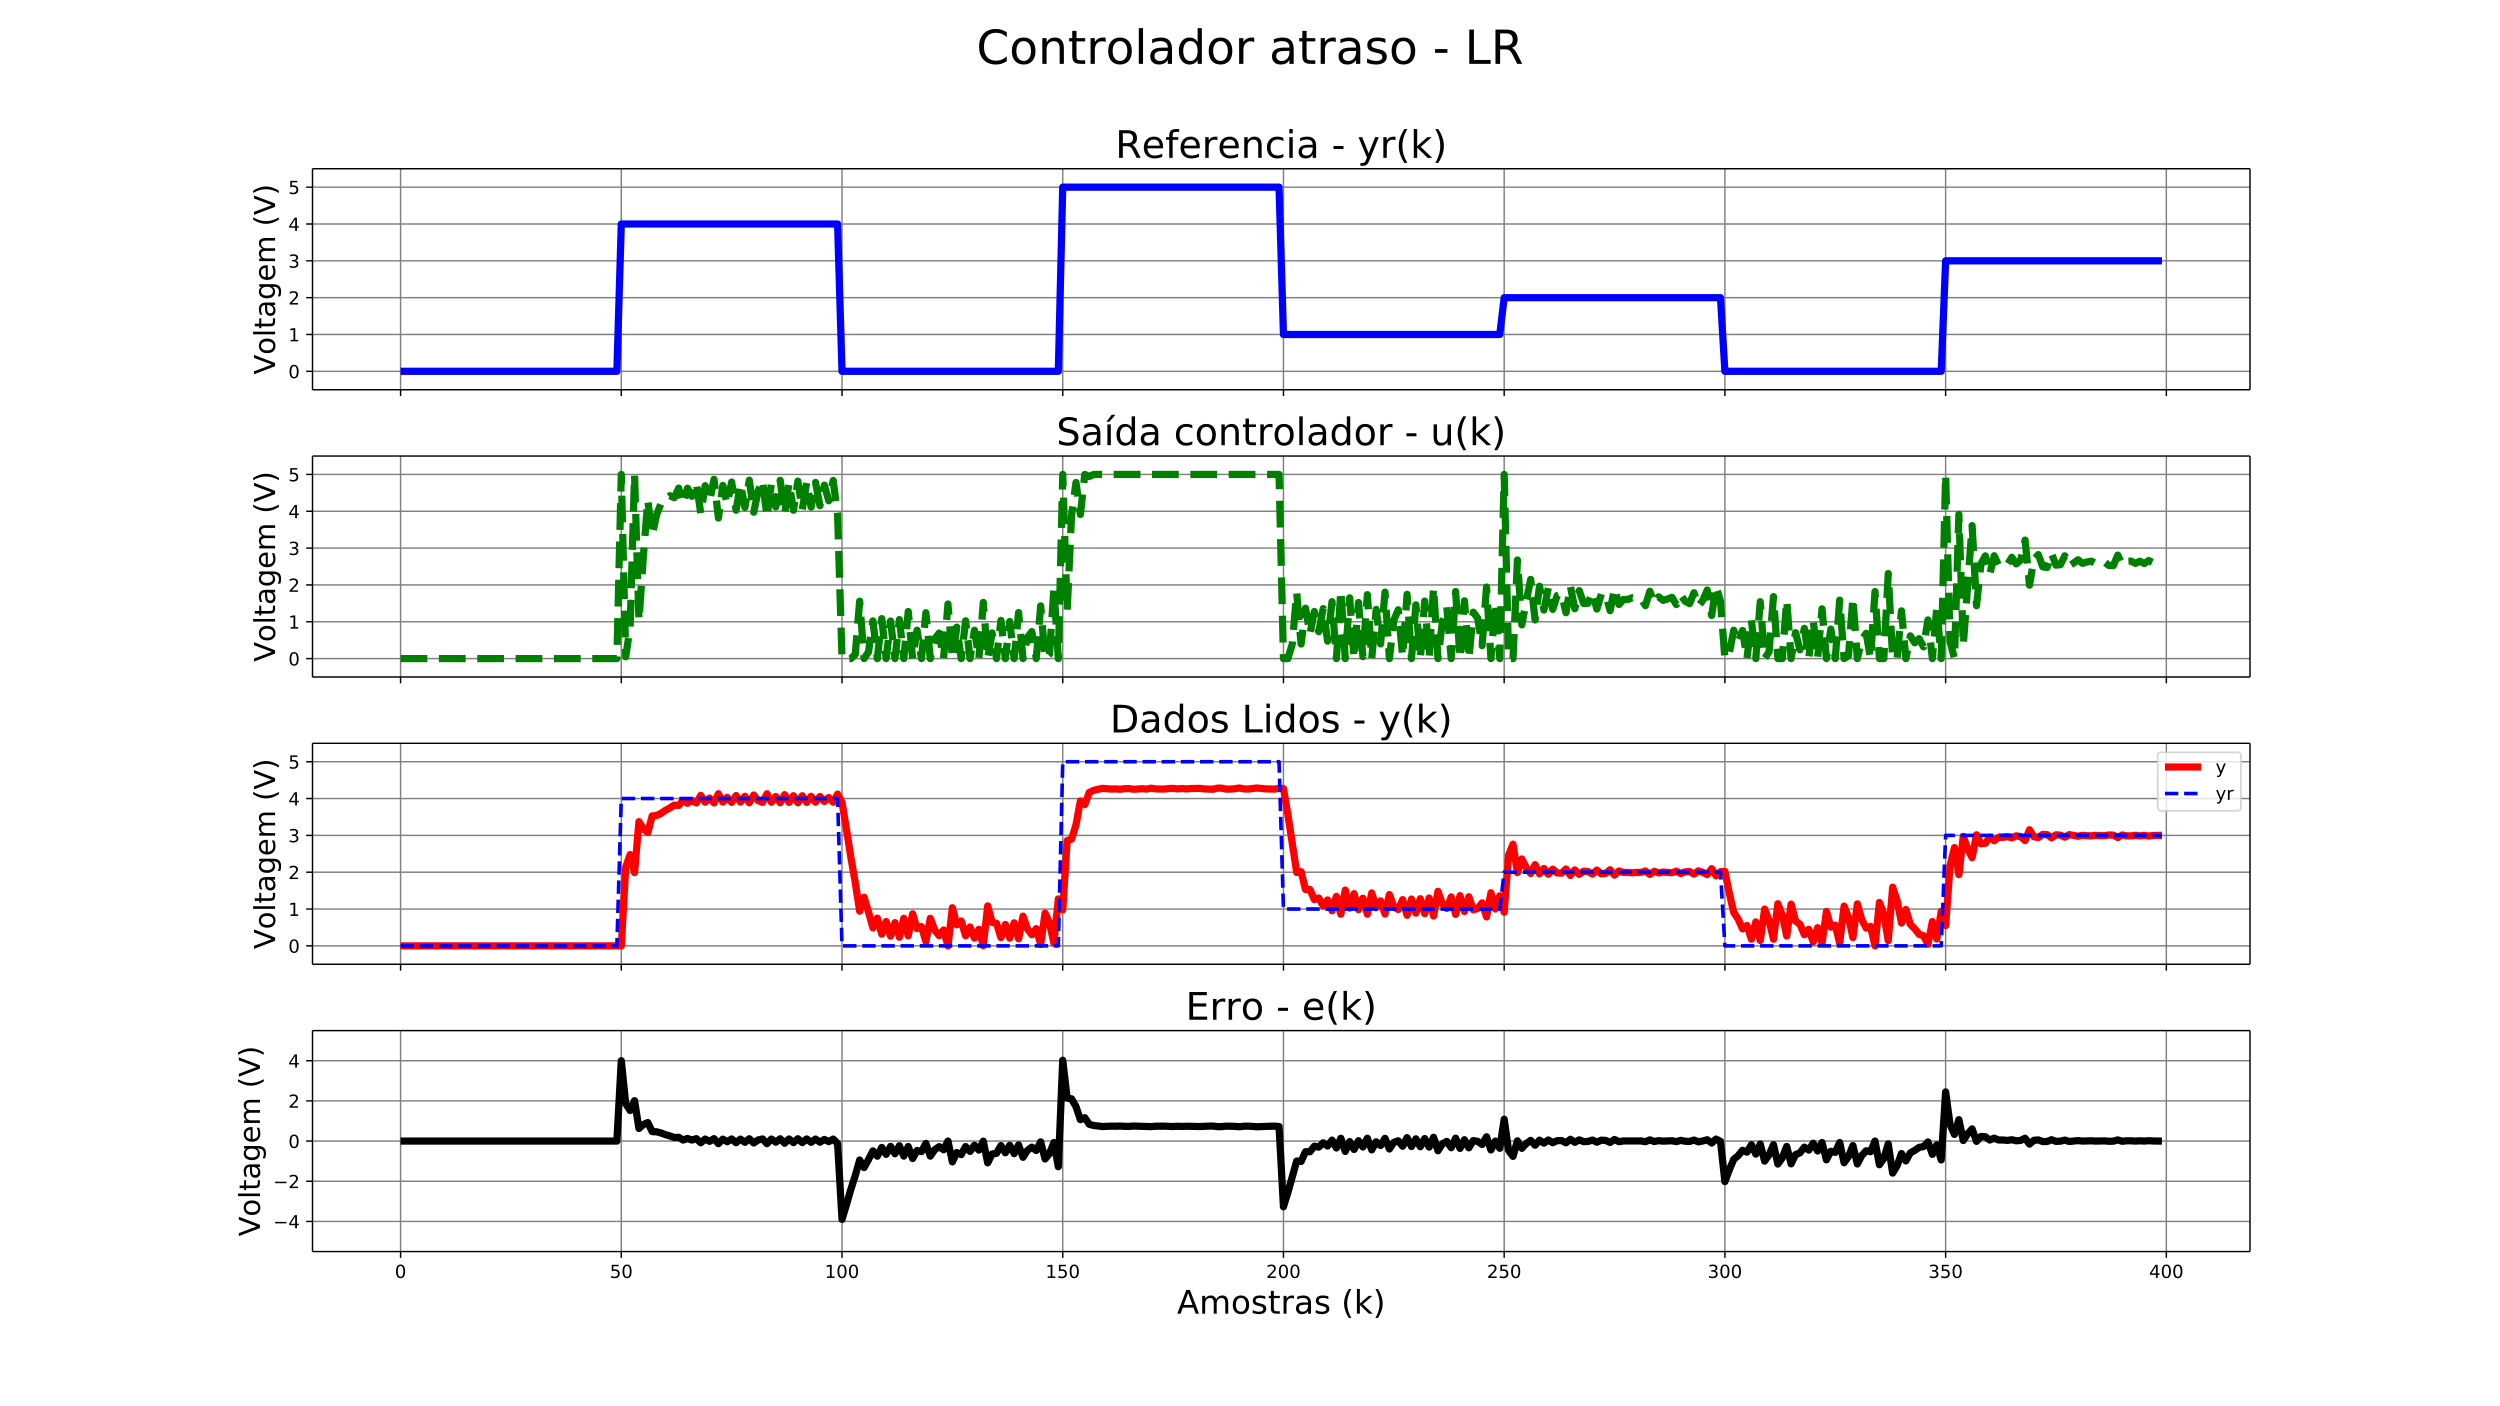 <svg xmlns="http://www.w3.org/2000/svg" xmlns:xlink="http://www.w3.org/1999/xlink" width="1843.2" height="1036.8" version="1.1" viewBox="0 0 1382.4 777.6"><defs><style type="text/css">*{stroke-linecap:butt;stroke-linejoin:round;white-space:pre}</style></defs><g id="figure_1"><g id="patch_1"><path fill="#fff" d="M 0 777.6 L 1382.4 777.6 L 1382.4 0 L 0 0 z"/></g><g id="axes_1"><g id="patch_2"><path fill="#fff" d="M 172.8 215.506 L 1244.16 215.506 L 1244.16 93.312 L 172.8 93.312 z"/></g><g id="matplotlib.axis_1"><g id="xtick_1"><g id="line2d_1"><path fill="none" stroke="gray" stroke-linecap="square" stroke-width=".8" d="M 221.498 215.506 L 221.498 93.312" clip-path="url(#p7d42534781)"/></g><g id="line2d_2"><defs><path id="m8cf613a246" stroke="#000" stroke-width=".8" d="M 0 0 L 0 3.5"/></defs><g><use x="221.498" y="215.506" stroke="#000" stroke-width=".8" xlink:href="#m8cf613a246"/></g></g></g><g id="xtick_2"><g id="line2d_3"><path fill="none" stroke="gray" stroke-linecap="square" stroke-width=".8" d="M 343.549 215.506 L 343.549 93.312" clip-path="url(#p7d42534781)"/></g><g id="line2d_4"><g><use x="343.549" y="215.506" stroke="#000" stroke-width=".8" xlink:href="#m8cf613a246"/></g></g></g><g id="xtick_3"><g id="line2d_5"><path fill="none" stroke="gray" stroke-linecap="square" stroke-width=".8" d="M 465.599 215.506 L 465.599 93.312" clip-path="url(#p7d42534781)"/></g><g id="line2d_6"><g><use x="465.599" y="215.506" stroke="#000" stroke-width=".8" xlink:href="#m8cf613a246"/></g></g></g><g id="xtick_4"><g id="line2d_7"><path fill="none" stroke="gray" stroke-linecap="square" stroke-width=".8" d="M 587.65 215.506 L 587.65 93.312" clip-path="url(#p7d42534781)"/></g><g id="line2d_8"><g><use x="587.65" y="215.506" stroke="#000" stroke-width=".8" xlink:href="#m8cf613a246"/></g></g></g><g id="xtick_5"><g id="line2d_9"><path fill="none" stroke="gray" stroke-linecap="square" stroke-width=".8" d="M 709.701 215.506 L 709.701 93.312" clip-path="url(#p7d42534781)"/></g><g id="line2d_10"><g><use x="709.701" y="215.506" stroke="#000" stroke-width=".8" xlink:href="#m8cf613a246"/></g></g></g><g id="xtick_6"><g id="line2d_11"><path fill="none" stroke="gray" stroke-linecap="square" stroke-width=".8" d="M 831.751 215.506 L 831.751 93.312" clip-path="url(#p7d42534781)"/></g><g id="line2d_12"><g><use x="831.751" y="215.506" stroke="#000" stroke-width=".8" xlink:href="#m8cf613a246"/></g></g></g><g id="xtick_7"><g id="line2d_13"><path fill="none" stroke="gray" stroke-linecap="square" stroke-width=".8" d="M 953.802 215.506 L 953.802 93.312" clip-path="url(#p7d42534781)"/></g><g id="line2d_14"><g><use x="953.802" y="215.506" stroke="#000" stroke-width=".8" xlink:href="#m8cf613a246"/></g></g></g><g id="xtick_8"><g id="line2d_15"><path fill="none" stroke="gray" stroke-linecap="square" stroke-width=".8" d="M 1075.852 215.506 L 1075.852 93.312" clip-path="url(#p7d42534781)"/></g><g id="line2d_16"><g><use x="1075.852" y="215.506" stroke="#000" stroke-width=".8" xlink:href="#m8cf613a246"/></g></g></g><g id="xtick_9"><g id="line2d_17"><path fill="none" stroke="gray" stroke-linecap="square" stroke-width=".8" d="M 1197.903 215.506 L 1197.903 93.312" clip-path="url(#p7d42534781)"/></g><g id="line2d_18"><g><use x="1197.903" y="215.506" stroke="#000" stroke-width=".8" xlink:href="#m8cf613a246"/></g></g></g></g><g id="matplotlib.axis_2"><g id="ytick_1"><g id="line2d_19"><path fill="none" stroke="gray" stroke-linecap="square" stroke-width=".8" d="M 172.8 205.323 L 1244.16 205.323" clip-path="url(#p7d42534781)"/></g><g id="line2d_20"><defs><path id="m6c05718cdb" stroke="#000" stroke-width=".8" d="M 0 0 L -3.5 0"/></defs><g><use x="172.8" y="205.323" stroke="#000" stroke-width=".8" xlink:href="#m6c05718cdb"/></g></g><g id="text_1"><defs><path id="DejaVuSans-48" d="M 31.781 66.406 Q 24.172 66.406 20.328 58.906 Q 16.5 51.422 16.5 36.375 Q 16.5 21.391 20.328 13.891 Q 24.172 6.391 31.781 6.391 Q 39.453 6.391 43.281 13.891 Q 47.125 21.391 47.125 36.375 Q 47.125 51.422 43.281 58.906 Q 39.453 66.406 31.781 66.406 z M 31.781 74.219 Q 44.047 74.219 50.516 64.516 Q 56.984 54.828 56.984 36.375 Q 56.984 17.969 50.516 8.266 Q 44.047 -1.422 31.781 -1.422 Q 19.531 -1.422 13.062 8.266 Q 6.594 17.969 6.594 36.375 Q 6.594 54.828 13.062 64.516 Q 19.531 74.219 31.781 74.219 z"/></defs><g transform="translate(159.438 209.123)scale(0.1 -0.1)"><use xlink:href="#DejaVuSans-48"/></g></g></g><g id="ytick_2"><g id="line2d_21"><path fill="none" stroke="gray" stroke-linecap="square" stroke-width=".8" d="M 172.8 184.958 L 1244.16 184.958" clip-path="url(#p7d42534781)"/></g><g id="line2d_22"><g><use x="172.8" y="184.958" stroke="#000" stroke-width=".8" xlink:href="#m6c05718cdb"/></g></g><g id="text_2"><defs><path id="DejaVuSans-49" d="M 12.406 8.297 L 28.516 8.297 L 28.516 63.922 L 10.984 60.406 L 10.984 69.391 L 28.422 72.906 L 38.281 72.906 L 38.281 8.297 L 54.391 8.297 L 54.391 0 L 12.406 0 z"/></defs><g transform="translate(159.438 188.757)scale(0.1 -0.1)"><use xlink:href="#DejaVuSans-49"/></g></g></g><g id="ytick_3"><g id="line2d_23"><path fill="none" stroke="gray" stroke-linecap="square" stroke-width=".8" d="M 172.8 164.592 L 1244.16 164.592" clip-path="url(#p7d42534781)"/></g><g id="line2d_24"><g><use x="172.8" y="164.592" stroke="#000" stroke-width=".8" xlink:href="#m6c05718cdb"/></g></g><g id="text_3"><defs><path id="DejaVuSans-50" d="M 19.188 8.297 L 53.609 8.297 L 53.609 0 L 7.328 0 L 7.328 8.297 Q 12.938 14.109 22.625 23.891 Q 32.328 33.688 34.812 36.531 Q 39.547 41.844 41.422 45.531 Q 43.312 49.219 43.312 52.781 Q 43.312 58.594 39.234 62.25 Q 35.156 65.922 28.609 65.922 Q 23.969 65.922 18.812 64.312 Q 13.672 62.703 7.812 59.422 L 7.812 69.391 Q 13.766 71.781 18.938 73 Q 24.125 74.219 28.422 74.219 Q 39.75 74.219 46.484 68.547 Q 53.219 62.891 53.219 53.422 Q 53.219 48.922 51.531 44.891 Q 49.859 40.875 45.406 35.406 Q 44.188 33.984 37.641 27.219 Q 31.109 20.453 19.188 8.297 z"/></defs><g transform="translate(159.438 168.391)scale(0.1 -0.1)"><use xlink:href="#DejaVuSans-50"/></g></g></g><g id="ytick_4"><g id="line2d_25"><path fill="none" stroke="gray" stroke-linecap="square" stroke-width=".8" d="M 172.8 144.226 L 1244.16 144.226" clip-path="url(#p7d42534781)"/></g><g id="line2d_26"><g><use x="172.8" y="144.226" stroke="#000" stroke-width=".8" xlink:href="#m6c05718cdb"/></g></g><g id="text_4"><defs><path id="DejaVuSans-51" d="M 40.578 39.312 Q 47.656 37.797 51.625 33 Q 55.609 28.219 55.609 21.188 Q 55.609 10.406 48.188 4.484 Q 40.766 -1.422 27.094 -1.422 Q 22.516 -1.422 17.656 -0.516 Q 12.797 0.391 7.625 2.203 L 7.625 11.719 Q 11.719 9.328 16.594 8.109 Q 21.484 6.891 26.812 6.891 Q 36.078 6.891 40.938 10.547 Q 45.797 14.203 45.797 21.188 Q 45.797 27.641 41.281 31.266 Q 36.766 34.906 28.719 34.906 L 20.219 34.906 L 20.219 43.016 L 29.109 43.016 Q 36.375 43.016 40.234 45.922 Q 44.094 48.828 44.094 54.297 Q 44.094 59.906 40.109 62.906 Q 36.141 65.922 28.719 65.922 Q 24.656 65.922 20.016 65.031 Q 15.375 64.156 9.812 62.312 L 9.812 71.094 Q 15.438 72.656 20.344 73.438 Q 25.25 74.219 29.594 74.219 Q 40.828 74.219 47.359 69.109 Q 53.906 64.016 53.906 55.328 Q 53.906 49.266 50.438 45.094 Q 46.969 40.922 40.578 39.312 z"/></defs><g transform="translate(159.438 148.026)scale(0.1 -0.1)"><use xlink:href="#DejaVuSans-51"/></g></g></g><g id="ytick_5"><g id="line2d_27"><path fill="none" stroke="gray" stroke-linecap="square" stroke-width=".8" d="M 172.8 123.861 L 1244.16 123.861" clip-path="url(#p7d42534781)"/></g><g id="line2d_28"><g><use x="172.8" y="123.861" stroke="#000" stroke-width=".8" xlink:href="#m6c05718cdb"/></g></g><g id="text_5"><defs><path id="DejaVuSans-52" d="M 37.797 64.312 L 12.891 25.391 L 37.797 25.391 z M 35.203 72.906 L 47.609 72.906 L 47.609 25.391 L 58.016 25.391 L 58.016 17.188 L 47.609 17.188 L 47.609 0 L 37.797 0 L 37.797 17.188 L 4.891 17.188 L 4.891 26.703 z"/></defs><g transform="translate(159.438 127.66)scale(0.1 -0.1)"><use xlink:href="#DejaVuSans-52"/></g></g></g><g id="ytick_6"><g id="line2d_29"><path fill="none" stroke="gray" stroke-linecap="square" stroke-width=".8" d="M 172.8 103.495 L 1244.16 103.495" clip-path="url(#p7d42534781)"/></g><g id="line2d_30"><g><use x="172.8" y="103.495" stroke="#000" stroke-width=".8" xlink:href="#m6c05718cdb"/></g></g><g id="text_6"><defs><path id="DejaVuSans-53" d="M 10.797 72.906 L 49.516 72.906 L 49.516 64.594 L 19.828 64.594 L 19.828 46.734 Q 21.969 47.469 24.109 47.828 Q 26.266 48.188 28.422 48.188 Q 40.625 48.188 47.75 41.5 Q 54.891 34.812 54.891 23.391 Q 54.891 11.625 47.562 5.094 Q 40.234 -1.422 26.906 -1.422 Q 22.312 -1.422 17.547 -0.641 Q 12.797 0.141 7.719 1.703 L 7.719 11.625 Q 12.109 9.234 16.797 8.062 Q 21.484 6.891 26.703 6.891 Q 35.156 6.891 40.078 11.328 Q 45.016 15.766 45.016 23.391 Q 45.016 31 40.078 35.438 Q 35.156 39.891 26.703 39.891 Q 22.75 39.891 18.812 39.016 Q 14.891 38.141 10.797 36.281 z"/></defs><g transform="translate(159.438 107.294)scale(0.1 -0.1)"><use xlink:href="#DejaVuSans-53"/></g></g></g><g id="text_7"><defs><path id="DejaVuSans-86" d="M 28.609 0 L 0.781 72.906 L 11.078 72.906 L 34.188 11.531 L 57.328 72.906 L 67.578 72.906 L 39.797 0 z"/><path id="DejaVuSans-111" d="M 30.609 48.391 Q 23.391 48.391 19.188 42.75 Q 14.984 37.109 14.984 27.297 Q 14.984 17.484 19.156 11.844 Q 23.344 6.203 30.609 6.203 Q 37.797 6.203 41.984 11.859 Q 46.188 17.531 46.188 27.297 Q 46.188 37.016 41.984 42.703 Q 37.797 48.391 30.609 48.391 z M 30.609 56 Q 42.328 56 49.016 48.375 Q 55.719 40.766 55.719 27.297 Q 55.719 13.875 49.016 6.219 Q 42.328 -1.422 30.609 -1.422 Q 18.844 -1.422 12.172 6.219 Q 5.516 13.875 5.516 27.297 Q 5.516 40.766 12.172 48.375 Q 18.844 56 30.609 56 z"/><path id="DejaVuSans-108" d="M 9.422 75.984 L 18.406 75.984 L 18.406 0 L 9.422 0 z"/><path id="DejaVuSans-116" d="M 18.312 70.219 L 18.312 54.688 L 36.812 54.688 L 36.812 47.703 L 18.312 47.703 L 18.312 18.016 Q 18.312 11.328 20.141 9.422 Q 21.969 7.516 27.594 7.516 L 36.812 7.516 L 36.812 0 L 27.594 0 Q 17.188 0 13.234 3.875 Q 9.281 7.766 9.281 18.016 L 9.281 47.703 L 2.688 47.703 L 2.688 54.688 L 9.281 54.688 L 9.281 70.219 z"/><path id="DejaVuSans-97" d="M 34.281 27.484 Q 23.391 27.484 19.188 25 Q 14.984 22.516 14.984 16.5 Q 14.984 11.719 18.141 8.906 Q 21.297 6.109 26.703 6.109 Q 34.188 6.109 38.703 11.406 Q 43.219 16.703 43.219 25.484 L 43.219 27.484 z M 52.203 31.203 L 52.203 0 L 43.219 0 L 43.219 8.297 Q 40.141 3.328 35.547 0.953 Q 30.953 -1.422 24.312 -1.422 Q 15.922 -1.422 10.953 3.297 Q 6 8.016 6 15.922 Q 6 25.141 12.172 29.828 Q 18.359 34.516 30.609 34.516 L 43.219 34.516 L 43.219 35.406 Q 43.219 41.609 39.141 45 Q 35.062 48.391 27.688 48.391 Q 23 48.391 18.547 47.266 Q 14.109 46.141 10.016 43.891 L 10.016 52.203 Q 14.938 54.109 19.578 55.047 Q 24.219 56 28.609 56 Q 40.484 56 46.344 49.844 Q 52.203 43.703 52.203 31.203 z"/><path id="DejaVuSans-103" d="M 45.406 27.984 Q 45.406 37.75 41.375 43.109 Q 37.359 48.484 30.078 48.484 Q 22.859 48.484 18.828 43.109 Q 14.797 37.75 14.797 27.984 Q 14.797 18.266 18.828 12.891 Q 22.859 7.516 30.078 7.516 Q 37.359 7.516 41.375 12.891 Q 45.406 18.266 45.406 27.984 z M 54.391 6.781 Q 54.391 -7.172 48.188 -13.984 Q 42 -20.797 29.203 -20.797 Q 24.469 -20.797 20.266 -20.094 Q 16.062 -19.391 12.109 -17.922 L 12.109 -9.188 Q 16.062 -11.328 19.922 -12.344 Q 23.781 -13.375 27.781 -13.375 Q 36.625 -13.375 41.016 -8.766 Q 45.406 -4.156 45.406 5.172 L 45.406 9.625 Q 42.625 4.781 38.281 2.391 Q 33.938 0 27.875 0 Q 17.828 0 11.672 7.656 Q 5.516 15.328 5.516 27.984 Q 5.516 40.672 11.672 48.328 Q 17.828 56 27.875 56 Q 33.938 56 38.281 53.609 Q 42.625 51.219 45.406 46.391 L 45.406 54.688 L 54.391 54.688 z"/><path id="DejaVuSans-101" d="M 56.203 29.594 L 56.203 25.203 L 14.891 25.203 Q 15.484 15.922 20.484 11.062 Q 25.484 6.203 34.422 6.203 Q 39.594 6.203 44.453 7.469 Q 49.312 8.734 54.109 11.281 L 54.109 2.781 Q 49.266 0.734 44.188 -0.344 Q 39.109 -1.422 33.891 -1.422 Q 20.797 -1.422 13.156 6.188 Q 5.516 13.812 5.516 26.812 Q 5.516 40.234 12.766 48.109 Q 20.016 56 32.328 56 Q 43.359 56 49.781 48.891 Q 56.203 41.797 56.203 29.594 z M 47.219 32.234 Q 47.125 39.594 43.094 43.984 Q 39.062 48.391 32.422 48.391 Q 24.906 48.391 20.391 44.141 Q 15.875 39.891 15.188 32.172 z"/><path id="DejaVuSans-109" d="M 52 44.188 Q 55.375 50.25 60.062 53.125 Q 64.75 56 71.094 56 Q 79.641 56 84.281 50.016 Q 88.922 44.047 88.922 33.016 L 88.922 0 L 79.891 0 L 79.891 32.719 Q 79.891 40.578 77.094 44.375 Q 74.312 48.188 68.609 48.188 Q 61.625 48.188 57.562 43.547 Q 53.516 38.922 53.516 30.906 L 53.516 0 L 44.484 0 L 44.484 32.719 Q 44.484 40.625 41.703 44.406 Q 38.922 48.188 33.109 48.188 Q 26.219 48.188 22.156 43.531 Q 18.109 38.875 18.109 30.906 L 18.109 0 L 9.078 0 L 9.078 54.688 L 18.109 54.688 L 18.109 46.188 Q 21.188 51.219 25.484 53.609 Q 29.781 56 35.688 56 Q 41.656 56 45.828 52.969 Q 50 49.953 52 44.188 z"/><path id="DejaVuSans-32"/><path id="DejaVuSans-40" d="M 31 75.875 Q 24.469 64.656 21.281 53.656 Q 18.109 42.672 18.109 31.391 Q 18.109 20.125 21.312 9.062 Q 24.516 -2 31 -13.188 L 23.188 -13.188 Q 15.875 -1.703 12.234 9.375 Q 8.594 20.453 8.594 31.391 Q 8.594 42.281 12.203 53.312 Q 15.828 64.359 23.188 75.875 z"/><path id="DejaVuSans-41" d="M 8.016 75.875 L 15.828 75.875 Q 23.141 64.359 26.781 53.312 Q 30.422 42.281 30.422 31.391 Q 30.422 20.453 26.781 9.375 Q 23.141 -1.703 15.828 -13.188 L 8.016 -13.188 Q 14.5 -2 17.703 9.062 Q 20.906 20.125 20.906 31.391 Q 20.906 42.672 17.703 53.656 Q 14.5 64.656 8.016 75.875 z"/></defs><g transform="translate(152.11 207.08)rotate(-90)scale(0.16 -0.16)"><use xlink:href="#DejaVuSans-86"/><use x="68.299" xlink:href="#DejaVuSans-111"/><use x="129.48" xlink:href="#DejaVuSans-108"/><use x="157.264" xlink:href="#DejaVuSans-116"/><use x="196.473" xlink:href="#DejaVuSans-97"/><use x="257.752" xlink:href="#DejaVuSans-103"/><use x="321.229" xlink:href="#DejaVuSans-101"/><use x="382.752" xlink:href="#DejaVuSans-109"/><use x="480.164" xlink:href="#DejaVuSans-32"/><use x="511.951" xlink:href="#DejaVuSans-40"/><use x="550.965" xlink:href="#DejaVuSans-86"/><use x="619.373" xlink:href="#DejaVuSans-41"/></g></g></g><g id="line2d_31"><path fill="none" stroke="#00f" stroke-linecap="square" stroke-width="4" d="M 221.498 205.323 L 341.108 205.323 L 343.549 123.861 L 463.158 123.861 L 465.599 205.323 L 585.209 205.323 L 587.65 103.495 L 707.259 103.495 L 709.701 184.958 L 829.31 184.958 L 831.751 164.592 L 951.361 164.592 L 953.802 205.323 L 1073.411 205.323 L 1075.852 144.226 L 1195.462 144.226 L 1195.462 144.226" clip-path="url(#p7d42534781)"/></g><g id="patch_3"><path fill="none" stroke="#000" stroke-linecap="square" stroke-linejoin="miter" stroke-width=".8" d="M 172.8 215.506 L 172.8 93.312"/></g><g id="patch_4"><path fill="none" stroke="#000" stroke-linecap="square" stroke-linejoin="miter" stroke-width=".8" d="M 1244.16 215.506 L 1244.16 93.312"/></g><g id="patch_5"><path fill="none" stroke="#000" stroke-linecap="square" stroke-linejoin="miter" stroke-width=".8" d="M 172.8 215.506 L 1244.16 215.506"/></g><g id="patch_6"><path fill="none" stroke="#000" stroke-linecap="square" stroke-linejoin="miter" stroke-width=".8" d="M 172.8 93.312 L 1244.16 93.312"/></g><g id="text_8"><defs><path id="DejaVuSans-82" d="M 44.391 34.188 Q 47.562 33.109 50.562 29.594 Q 53.562 26.078 56.594 19.922 L 66.609 0 L 56 0 L 46.688 18.703 Q 43.062 26.031 39.672 28.422 Q 36.281 30.812 30.422 30.812 L 19.672 30.812 L 19.672 0 L 9.812 0 L 9.812 72.906 L 32.078 72.906 Q 44.578 72.906 50.734 67.672 Q 56.891 62.453 56.891 51.906 Q 56.891 45.016 53.688 40.469 Q 50.484 35.938 44.391 34.188 z M 19.672 64.797 L 19.672 38.922 L 32.078 38.922 Q 39.203 38.922 42.844 42.219 Q 46.484 45.516 46.484 51.906 Q 46.484 58.297 42.844 61.547 Q 39.203 64.797 32.078 64.797 z"/><path id="DejaVuSans-102" d="M 37.109 75.984 L 37.109 68.5 L 28.516 68.5 Q 23.688 68.5 21.797 66.547 Q 19.922 64.594 19.922 59.516 L 19.922 54.688 L 34.719 54.688 L 34.719 47.703 L 19.922 47.703 L 19.922 0 L 10.891 0 L 10.891 47.703 L 2.297 47.703 L 2.297 54.688 L 10.891 54.688 L 10.891 58.5 Q 10.891 67.625 15.141 71.797 Q 19.391 75.984 28.609 75.984 z"/><path id="DejaVuSans-114" d="M 41.109 46.297 Q 39.594 47.172 37.812 47.578 Q 36.031 48 33.891 48 Q 26.266 48 22.188 43.047 Q 18.109 38.094 18.109 28.812 L 18.109 0 L 9.078 0 L 9.078 54.688 L 18.109 54.688 L 18.109 46.188 Q 20.953 51.172 25.484 53.578 Q 30.031 56 36.531 56 Q 37.453 56 38.578 55.875 Q 39.703 55.766 41.062 55.516 z"/><path id="DejaVuSans-110" d="M 54.891 33.016 L 54.891 0 L 45.906 0 L 45.906 32.719 Q 45.906 40.484 42.875 44.328 Q 39.844 48.188 33.797 48.188 Q 26.516 48.188 22.312 43.547 Q 18.109 38.922 18.109 30.906 L 18.109 0 L 9.078 0 L 9.078 54.688 L 18.109 54.688 L 18.109 46.188 Q 21.344 51.125 25.703 53.562 Q 30.078 56 35.797 56 Q 45.219 56 50.047 50.172 Q 54.891 44.344 54.891 33.016 z"/><path id="DejaVuSans-99" d="M 48.781 52.594 L 48.781 44.188 Q 44.969 46.297 41.141 47.344 Q 37.312 48.391 33.406 48.391 Q 24.656 48.391 19.812 42.844 Q 14.984 37.312 14.984 27.297 Q 14.984 17.281 19.812 11.734 Q 24.656 6.203 33.406 6.203 Q 37.312 6.203 41.141 7.25 Q 44.969 8.297 48.781 10.406 L 48.781 2.094 Q 45.016 0.344 40.984 -0.531 Q 36.969 -1.422 32.422 -1.422 Q 20.062 -1.422 12.781 6.344 Q 5.516 14.109 5.516 27.297 Q 5.516 40.672 12.859 48.328 Q 20.219 56 33.016 56 Q 37.156 56 41.109 55.141 Q 45.062 54.297 48.781 52.594 z"/><path id="DejaVuSans-105" d="M 9.422 54.688 L 18.406 54.688 L 18.406 0 L 9.422 0 z M 9.422 75.984 L 18.406 75.984 L 18.406 64.594 L 9.422 64.594 z"/><path id="DejaVuSans-45" d="M 4.891 31.391 L 31.203 31.391 L 31.203 23.391 L 4.891 23.391 z"/><path id="DejaVuSans-121" d="M 32.172 -5.078 Q 28.375 -14.844 24.75 -17.812 Q 21.141 -20.797 15.094 -20.797 L 7.906 -20.797 L 7.906 -13.281 L 13.188 -13.281 Q 16.891 -13.281 18.938 -11.516 Q 21 -9.766 23.484 -3.219 L 25.094 0.875 L 2.984 54.688 L 12.5 54.688 L 29.594 11.922 L 46.688 54.688 L 56.203 54.688 z"/><path id="DejaVuSans-107" d="M 9.078 75.984 L 18.109 75.984 L 18.109 31.109 L 44.922 54.688 L 56.391 54.688 L 27.391 29.109 L 57.625 0 L 45.906 0 L 18.109 26.703 L 18.109 0 L 9.078 0 z"/></defs><g transform="translate(616.753 87.312)scale(0.21 -0.21)"><use xlink:href="#DejaVuSans-82"/><use x="69.42" xlink:href="#DejaVuSans-101"/><use x="130.943" xlink:href="#DejaVuSans-102"/><use x="166.148" xlink:href="#DejaVuSans-101"/><use x="227.672" xlink:href="#DejaVuSans-114"/><use x="268.754" xlink:href="#DejaVuSans-101"/><use x="330.277" xlink:href="#DejaVuSans-110"/><use x="393.656" xlink:href="#DejaVuSans-99"/><use x="448.637" xlink:href="#DejaVuSans-105"/><use x="476.42" xlink:href="#DejaVuSans-97"/><use x="537.699" xlink:href="#DejaVuSans-32"/><use x="569.486" xlink:href="#DejaVuSans-45"/><use x="605.57" xlink:href="#DejaVuSans-32"/><use x="637.357" xlink:href="#DejaVuSans-121"/><use x="696.537" xlink:href="#DejaVuSans-114"/><use x="737.65" xlink:href="#DejaVuSans-40"/><use x="776.664" xlink:href="#DejaVuSans-107"/><use x="834.574" xlink:href="#DejaVuSans-41"/></g></g></g><g id="axes_2"><g id="patch_7"><path fill="#fff" d="M 172.8 374.359 L 1244.16 374.359 L 1244.16 252.165 L 172.8 252.165 z"/></g><g id="matplotlib.axis_3"><g id="xtick_10"><g id="line2d_32"><path fill="none" stroke="gray" stroke-linecap="square" stroke-width=".8" d="M 221.498 374.359 L 221.498 252.165" clip-path="url(#pe68ebc449b)"/></g><g id="line2d_33"><g><use x="221.498" y="374.359" stroke="#000" stroke-width=".8" xlink:href="#m8cf613a246"/></g></g></g><g id="xtick_11"><g id="line2d_34"><path fill="none" stroke="gray" stroke-linecap="square" stroke-width=".8" d="M 343.549 374.359 L 343.549 252.165" clip-path="url(#pe68ebc449b)"/></g><g id="line2d_35"><g><use x="343.549" y="374.359" stroke="#000" stroke-width=".8" xlink:href="#m8cf613a246"/></g></g></g><g id="xtick_12"><g id="line2d_36"><path fill="none" stroke="gray" stroke-linecap="square" stroke-width=".8" d="M 465.599 374.359 L 465.599 252.165" clip-path="url(#pe68ebc449b)"/></g><g id="line2d_37"><g><use x="465.599" y="374.359" stroke="#000" stroke-width=".8" xlink:href="#m8cf613a246"/></g></g></g><g id="xtick_13"><g id="line2d_38"><path fill="none" stroke="gray" stroke-linecap="square" stroke-width=".8" d="M 587.65 374.359 L 587.65 252.165" clip-path="url(#pe68ebc449b)"/></g><g id="line2d_39"><g><use x="587.65" y="374.359" stroke="#000" stroke-width=".8" xlink:href="#m8cf613a246"/></g></g></g><g id="xtick_14"><g id="line2d_40"><path fill="none" stroke="gray" stroke-linecap="square" stroke-width=".8" d="M 709.701 374.359 L 709.701 252.165" clip-path="url(#pe68ebc449b)"/></g><g id="line2d_41"><g><use x="709.701" y="374.359" stroke="#000" stroke-width=".8" xlink:href="#m8cf613a246"/></g></g></g><g id="xtick_15"><g id="line2d_42"><path fill="none" stroke="gray" stroke-linecap="square" stroke-width=".8" d="M 831.751 374.359 L 831.751 252.165" clip-path="url(#pe68ebc449b)"/></g><g id="line2d_43"><g><use x="831.751" y="374.359" stroke="#000" stroke-width=".8" xlink:href="#m8cf613a246"/></g></g></g><g id="xtick_16"><g id="line2d_44"><path fill="none" stroke="gray" stroke-linecap="square" stroke-width=".8" d="M 953.802 374.359 L 953.802 252.165" clip-path="url(#pe68ebc449b)"/></g><g id="line2d_45"><g><use x="953.802" y="374.359" stroke="#000" stroke-width=".8" xlink:href="#m8cf613a246"/></g></g></g><g id="xtick_17"><g id="line2d_46"><path fill="none" stroke="gray" stroke-linecap="square" stroke-width=".8" d="M 1075.852 374.359 L 1075.852 252.165" clip-path="url(#pe68ebc449b)"/></g><g id="line2d_47"><g><use x="1075.852" y="374.359" stroke="#000" stroke-width=".8" xlink:href="#m8cf613a246"/></g></g></g><g id="xtick_18"><g id="line2d_48"><path fill="none" stroke="gray" stroke-linecap="square" stroke-width=".8" d="M 1197.903 374.359 L 1197.903 252.165" clip-path="url(#pe68ebc449b)"/></g><g id="line2d_49"><g><use x="1197.903" y="374.359" stroke="#000" stroke-width=".8" xlink:href="#m8cf613a246"/></g></g></g></g><g id="matplotlib.axis_4"><g id="ytick_7"><g id="line2d_50"><path fill="none" stroke="gray" stroke-linecap="square" stroke-width=".8" d="M 172.8 364.176 L 1244.16 364.176" clip-path="url(#pe68ebc449b)"/></g><g id="line2d_51"><g><use x="172.8" y="364.176" stroke="#000" stroke-width=".8" xlink:href="#m6c05718cdb"/></g></g><g id="text_9"><g transform="translate(159.438 367.975)scale(0.1 -0.1)"><use xlink:href="#DejaVuSans-48"/></g></g></g><g id="ytick_8"><g id="line2d_52"><path fill="none" stroke="gray" stroke-linecap="square" stroke-width=".8" d="M 172.8 343.81 L 1244.16 343.81" clip-path="url(#pe68ebc449b)"/></g><g id="line2d_53"><g><use x="172.8" y="343.81" stroke="#000" stroke-width=".8" xlink:href="#m6c05718cdb"/></g></g><g id="text_10"><g transform="translate(159.438 347.61)scale(0.1 -0.1)"><use xlink:href="#DejaVuSans-49"/></g></g></g><g id="ytick_9"><g id="line2d_54"><path fill="none" stroke="gray" stroke-linecap="square" stroke-width=".8" d="M 172.8 323.445 L 1244.16 323.445" clip-path="url(#pe68ebc449b)"/></g><g id="line2d_55"><g><use x="172.8" y="323.445" stroke="#000" stroke-width=".8" xlink:href="#m6c05718cdb"/></g></g><g id="text_11"><g transform="translate(159.438 327.244)scale(0.1 -0.1)"><use xlink:href="#DejaVuSans-50"/></g></g></g><g id="ytick_10"><g id="line2d_56"><path fill="none" stroke="gray" stroke-linecap="square" stroke-width=".8" d="M 172.8 303.079 L 1244.16 303.079" clip-path="url(#pe68ebc449b)"/></g><g id="line2d_57"><g><use x="172.8" y="303.079" stroke="#000" stroke-width=".8" xlink:href="#m6c05718cdb"/></g></g><g id="text_12"><g transform="translate(159.438 306.878)scale(0.1 -0.1)"><use xlink:href="#DejaVuSans-51"/></g></g></g><g id="ytick_11"><g id="line2d_58"><path fill="none" stroke="gray" stroke-linecap="square" stroke-width=".8" d="M 172.8 282.713 L 1244.16 282.713" clip-path="url(#pe68ebc449b)"/></g><g id="line2d_59"><g><use x="172.8" y="282.713" stroke="#000" stroke-width=".8" xlink:href="#m6c05718cdb"/></g></g><g id="text_13"><g transform="translate(159.438 286.512)scale(0.1 -0.1)"><use xlink:href="#DejaVuSans-52"/></g></g></g><g id="ytick_12"><g id="line2d_60"><path fill="none" stroke="gray" stroke-linecap="square" stroke-width=".8" d="M 172.8 262.347 L 1244.16 262.347" clip-path="url(#pe68ebc449b)"/></g><g id="line2d_61"><g><use x="172.8" y="262.347" stroke="#000" stroke-width=".8" xlink:href="#m6c05718cdb"/></g></g><g id="text_14"><g transform="translate(159.438 266.147)scale(0.1 -0.1)"><use xlink:href="#DejaVuSans-53"/></g></g></g><g id="text_15"><g transform="translate(152.11 365.933)rotate(-90)scale(0.16 -0.16)"><use xlink:href="#DejaVuSans-86"/><use x="68.299" xlink:href="#DejaVuSans-111"/><use x="129.48" xlink:href="#DejaVuSans-108"/><use x="157.264" xlink:href="#DejaVuSans-116"/><use x="196.473" xlink:href="#DejaVuSans-97"/><use x="257.752" xlink:href="#DejaVuSans-103"/><use x="321.229" xlink:href="#DejaVuSans-101"/><use x="382.752" xlink:href="#DejaVuSans-109"/><use x="480.164" xlink:href="#DejaVuSans-32"/><use x="511.951" xlink:href="#DejaVuSans-40"/><use x="550.965" xlink:href="#DejaVuSans-86"/><use x="619.373" xlink:href="#DejaVuSans-41"/></g></g></g><g id="line2d_62"><path fill="none" stroke="green" stroke-dasharray="14.8 6.4" stroke-dashoffset="0" stroke-width="4" d="M 221.498 364.176 L 341.108 364.176 L 343.549 262.347 L 345.99 363.163 L 348.431 346.725 L 350.872 262.347 L 353.313 343.2 L 355.754 307.687 L 358.195 276.555 L 360.636 295.978 L 363.077 284.652 L 365.518 278.415 L 367.959 276.093 L 370.4 274.1 L 372.841 275.205 L 375.282 269.911 L 377.723 278.515 L 380.164 269.953 L 382.605 274.45 L 385.046 266.824 L 387.487 283.926 L 389.928 268.58 L 392.369 277.157 L 394.81 265.063 L 397.251 286.429 L 399.692 268.42 L 402.133 278.618 L 404.574 266.565 L 407.015 282.13 L 409.456 267.578 L 411.897 280.586 L 414.338 265.522 L 416.779 283.245 L 419.22 271.458 L 421.661 265.612 L 424.102 285.923 L 426.543 267.481 L 428.984 280.321 L 431.425 265.609 L 433.866 284.251 L 436.307 267.051 L 438.748 282.131 L 441.189 266.043 L 443.63 281.828 L 446.071 266.709 L 448.512 280.387 L 450.953 266.775 L 453.394 279.618 L 455.835 268.247 L 458.276 276.909 L 460.717 265.698 L 463.158 284.69 L 465.599 364.176 L 470.481 364.176 L 472.922 361.885 L 475.363 332.424 L 477.804 364.176 L 480.245 360.485 L 482.686 343.31 L 485.127 364.176 L 487.568 342.077 L 490.009 364.176 L 492.45 343.393 L 494.891 364.176 L 497.332 342.609 L 499.774 364.176 L 502.215 338.135 L 504.656 364.176 L 507.097 348.49 L 509.538 364.176 L 511.979 338.832 L 514.42 364.176 L 516.861 353.28 L 519.302 350.09 L 521.743 364.176 L 524.184 333.99 L 526.625 364.176 L 529.066 346.805 L 531.507 364.176 L 533.948 343.294 L 536.389 364.176 L 538.83 348.486 L 541.271 364.176 L 543.712 333.105 L 546.153 364.176 L 548.594 349.995 L 551.035 364.176 L 553.476 343.058 L 555.917 364.176 L 558.358 343.678 L 560.799 364.176 L 563.24 338.702 L 565.681 364.176 L 568.122 352.513 L 570.563 349.275 L 573.004 364.176 L 575.445 335.026 L 577.886 364.176 L 580.327 361.783 L 582.768 325.346 L 585.209 364.176 L 587.65 262.347 L 590.091 337.935 L 592.532 284.961 L 594.973 266.782 L 597.414 284.484 L 599.855 262.347 L 602.296 263.492 L 604.737 262.347 L 707.259 262.347 L 709.701 364.176 L 712.142 364.176 L 714.583 356.129 L 717.024 327.682 L 719.465 356.133 L 721.906 336.309 L 724.347 350.507 L 726.788 338.13 L 729.229 349.297 L 731.67 336.522 L 734.111 354.521 L 736.552 332.707 L 738.993 364.176 L 741.434 326.478 L 743.875 364.176 L 746.316 330.587 L 748.757 364.176 L 751.198 333.174 L 753.639 363.076 L 756.08 328.822 L 758.521 364.176 L 760.962 336.982 L 763.403 356.049 L 765.844 327.432 L 768.285 364.176 L 770.726 342.926 L 773.167 337.203 L 775.608 362.964 L 778.049 328.642 L 780.49 364.176 L 782.931 334.458 L 785.372 364.176 L 787.813 332.387 L 790.254 364.176 L 792.695 324.873 L 795.136 364.176 L 797.577 343.862 L 800.018 335.782 L 802.459 364.176 L 804.9 327.06 L 807.341 364.176 L 809.782 332.222 L 812.223 364.176 L 814.664 338.516 L 817.105 341.795 L 819.546 356.985 L 821.987 324.607 L 824.428 364.176 L 826.869 333.341 L 829.31 364.176 L 831.751 262.347 L 834.192 364.176 L 836.633 364.176 L 839.074 309.654 L 841.515 345.532 L 843.956 332.494 L 846.397 320.388 L 848.838 342.811 L 851.279 324.186 L 853.72 337.328 L 856.161 325.035 L 858.602 336.953 L 861.043 329.322 L 863.484 328.433 L 865.925 338.785 L 868.366 324.166 L 870.807 336.623 L 873.248 326.587 L 875.689 333.673 L 878.13 333.584 L 880.571 327.569 L 883.012 336.79 L 885.453 328.508 L 887.894 328.858 L 890.335 337.673 L 892.776 325.395 L 895.217 334.29 L 897.658 331.512 L 900.099 331.483 L 902.54 330.535 L 904.981 331.177 L 907.422 331.15 L 909.863 334.897 L 912.304 326.939 L 914.745 333.539 L 917.186 330.028 L 919.628 331.991 L 922.069 331.258 L 924.51 330.311 L 926.951 334.293 L 929.392 329.024 L 931.833 332.493 L 934.274 333.778 L 936.715 327.762 L 939.156 335.095 L 941.597 331.963 L 944.038 326.271 L 946.479 340.338 L 948.92 324.092 L 951.361 332.473 L 953.802 364.176 L 956.243 361.062 L 958.684 348.518 L 961.125 355.271 L 963.566 348.635 L 966.007 364.176 L 968.448 342.907 L 970.889 364.176 L 973.33 332.724 L 975.771 364.176 L 978.212 360.43 L 980.653 329.91 L 983.094 364.176 L 985.535 364.176 L 987.976 331.873 L 990.417 364.176 L 992.858 349.845 L 995.299 359.312 L 997.74 347.483 L 1000.181 364.176 L 1002.622 343.024 L 1005.063 364.176 L 1007.504 336.645 L 1009.945 364.176 L 1012.386 347.855 L 1014.827 364.176 L 1017.268 331.836 L 1019.709 364.176 L 1022.15 362.636 L 1024.591 330.539 L 1027.032 364.176 L 1029.473 353.752 L 1031.914 350.195 L 1034.355 364.176 L 1036.796 327.11 L 1039.237 364.176 L 1041.678 364.176 L 1044.119 317.147 L 1046.56 364.176 L 1049.001 364.176 L 1051.442 337.775 L 1053.883 364.176 L 1056.324 351.613 L 1058.765 355.444 L 1061.206 353.162 L 1063.647 357.702 L 1066.088 342.787 L 1068.529 364.176 L 1070.97 335.796 L 1073.411 364.176 L 1075.852 262.347 L 1078.293 354.729 L 1080.734 364.176 L 1083.175 284.427 L 1085.616 356.717 L 1090.498 290.646 L 1092.939 334.912 L 1095.38 311.827 L 1097.821 307.367 L 1100.262 317.487 L 1102.703 307.314 L 1105.144 312.626 L 1107.585 311.424 L 1110.026 312.162 L 1112.467 308.154 L 1114.908 311.81 L 1117.349 309.773 L 1119.79 298.662 L 1122.231 323.581 L 1124.672 309.36 L 1127.113 306.682 L 1129.555 313.417 L 1131.996 313.814 L 1134.437 306.043 L 1136.878 312.515 L 1139.319 312.214 L 1141.76 307.355 L 1144.201 312.936 L 1146.642 311.315 L 1149.083 309.533 L 1151.524 311.498 L 1153.965 310.767 L 1156.406 310.306 L 1158.847 311.566 L 1161.288 310.835 L 1163.729 310.81 L 1166.17 312.719 L 1168.611 312.734 L 1171.052 306.953 L 1173.493 312.283 L 1175.934 310.412 L 1178.375 310.269 L 1180.816 311.529 L 1183.257 310.363 L 1185.698 311.622 L 1188.139 309.972 L 1190.58 311.1 L 1193.021 311.206 L 1195.462 311.796 L 1195.462 311.796" clip-path="url(#pe68ebc449b)"/></g><g id="patch_8"><path fill="none" stroke="#000" stroke-linecap="square" stroke-linejoin="miter" stroke-width=".8" d="M 172.8 374.359 L 172.8 252.165"/></g><g id="patch_9"><path fill="none" stroke="#000" stroke-linecap="square" stroke-linejoin="miter" stroke-width=".8" d="M 1244.16 374.359 L 1244.16 252.165"/></g><g id="patch_10"><path fill="none" stroke="#000" stroke-linecap="square" stroke-linejoin="miter" stroke-width=".8" d="M 172.8 374.359 L 1244.16 374.359"/></g><g id="patch_11"><path fill="none" stroke="#000" stroke-linecap="square" stroke-linejoin="miter" stroke-width=".8" d="M 172.8 252.165 L 1244.16 252.165"/></g><g id="text_16"><defs><path id="DejaVuSans-83" d="M 53.516 70.516 L 53.516 60.891 Q 47.906 63.578 42.922 64.891 Q 37.938 66.219 33.297 66.219 Q 25.25 66.219 20.875 63.094 Q 16.5 59.969 16.5 54.203 Q 16.5 49.359 19.406 46.891 Q 22.312 44.438 30.422 42.922 L 36.375 41.703 Q 47.406 39.594 52.656 34.297 Q 57.906 29 57.906 20.125 Q 57.906 9.516 50.797 4.047 Q 43.703 -1.422 29.984 -1.422 Q 24.812 -1.422 18.969 -0.25 Q 13.141 0.922 6.891 3.219 L 6.891 13.375 Q 12.891 10.016 18.656 8.297 Q 24.422 6.594 29.984 6.594 Q 38.422 6.594 43.016 9.906 Q 47.609 13.234 47.609 19.391 Q 47.609 24.75 44.312 27.781 Q 41.016 30.812 33.5 32.328 L 27.484 33.5 Q 16.453 35.688 11.516 40.375 Q 6.594 45.062 6.594 53.422 Q 6.594 63.094 13.406 68.656 Q 20.219 74.219 32.172 74.219 Q 37.312 74.219 42.625 73.281 Q 47.953 72.359 53.516 70.516 z"/><path id="DejaVuSans-237" d="M 20.656 79.984 L 30.375 79.984 L 14.469 61.625 L 6.984 61.625 z M 9.422 54.688 L 18.406 54.688 L 18.406 0 L 9.422 0 z M 13.922 56 z"/><path id="DejaVuSans-100" d="M 45.406 46.391 L 45.406 75.984 L 54.391 75.984 L 54.391 0 L 45.406 0 L 45.406 8.203 Q 42.578 3.328 38.25 0.953 Q 33.938 -1.422 27.875 -1.422 Q 17.969 -1.422 11.734 6.484 Q 5.516 14.406 5.516 27.297 Q 5.516 40.188 11.734 48.094 Q 17.969 56 27.875 56 Q 33.938 56 38.25 53.625 Q 42.578 51.266 45.406 46.391 z M 14.797 27.297 Q 14.797 17.391 18.875 11.75 Q 22.953 6.109 30.078 6.109 Q 37.203 6.109 41.297 11.75 Q 45.406 17.391 45.406 27.297 Q 45.406 37.203 41.297 42.844 Q 37.203 48.484 30.078 48.484 Q 22.953 48.484 18.875 42.844 Q 14.797 37.203 14.797 27.297 z"/><path id="DejaVuSans-117" d="M 8.5 21.578 L 8.5 54.688 L 17.484 54.688 L 17.484 21.922 Q 17.484 14.156 20.5 10.266 Q 23.531 6.391 29.594 6.391 Q 36.859 6.391 41.078 11.031 Q 45.312 15.672 45.312 23.688 L 45.312 54.688 L 54.297 54.688 L 54.297 0 L 45.312 0 L 45.312 8.406 Q 42.047 3.422 37.719 1 Q 33.406 -1.422 27.688 -1.422 Q 18.266 -1.422 13.375 4.438 Q 8.5 10.297 8.5 21.578 z M 31.109 56 z"/></defs><g transform="translate(584.17 246.165)scale(0.21 -0.21)"><use xlink:href="#DejaVuSans-83"/><use x="63.477" xlink:href="#DejaVuSans-97"/><use x="124.756" xlink:href="#DejaVuSans-237"/><use x="152.539" xlink:href="#DejaVuSans-100"/><use x="216.016" xlink:href="#DejaVuSans-97"/><use x="277.295" xlink:href="#DejaVuSans-32"/><use x="309.082" xlink:href="#DejaVuSans-99"/><use x="364.063" xlink:href="#DejaVuSans-111"/><use x="425.244" xlink:href="#DejaVuSans-110"/><use x="488.623" xlink:href="#DejaVuSans-116"/><use x="527.832" xlink:href="#DejaVuSans-114"/><use x="568.914" xlink:href="#DejaVuSans-111"/><use x="630.096" xlink:href="#DejaVuSans-108"/><use x="657.879" xlink:href="#DejaVuSans-97"/><use x="719.158" xlink:href="#DejaVuSans-100"/><use x="782.635" xlink:href="#DejaVuSans-111"/><use x="843.816" xlink:href="#DejaVuSans-114"/><use x="884.93" xlink:href="#DejaVuSans-32"/><use x="916.717" xlink:href="#DejaVuSans-45"/><use x="952.801" xlink:href="#DejaVuSans-32"/><use x="984.588" xlink:href="#DejaVuSans-117"/><use x="1047.967" xlink:href="#DejaVuSans-40"/><use x="1086.98" xlink:href="#DejaVuSans-107"/><use x="1144.891" xlink:href="#DejaVuSans-41"/></g></g></g><g id="axes_3"><g id="patch_12"><path fill="#fff" d="M 172.8 533.211 L 1244.16 533.211 L 1244.16 411.017 L 172.8 411.017 z"/></g><g id="matplotlib.axis_5"><g id="xtick_19"><g id="line2d_63"><path fill="none" stroke="gray" stroke-linecap="square" stroke-width=".8" d="M 221.498 533.211 L 221.498 411.017" clip-path="url(#p03985b7f46)"/></g><g id="line2d_64"><g><use x="221.498" y="533.211" stroke="#000" stroke-width=".8" xlink:href="#m8cf613a246"/></g></g></g><g id="xtick_20"><g id="line2d_65"><path fill="none" stroke="gray" stroke-linecap="square" stroke-width=".8" d="M 343.549 533.211 L 343.549 411.017" clip-path="url(#p03985b7f46)"/></g><g id="line2d_66"><g><use x="343.549" y="533.211" stroke="#000" stroke-width=".8" xlink:href="#m8cf613a246"/></g></g></g><g id="xtick_21"><g id="line2d_67"><path fill="none" stroke="gray" stroke-linecap="square" stroke-width=".8" d="M 465.599 533.211 L 465.599 411.017" clip-path="url(#p03985b7f46)"/></g><g id="line2d_68"><g><use x="465.599" y="533.211" stroke="#000" stroke-width=".8" xlink:href="#m8cf613a246"/></g></g></g><g id="xtick_22"><g id="line2d_69"><path fill="none" stroke="gray" stroke-linecap="square" stroke-width=".8" d="M 587.65 533.211 L 587.65 411.017" clip-path="url(#p03985b7f46)"/></g><g id="line2d_70"><g><use x="587.65" y="533.211" stroke="#000" stroke-width=".8" xlink:href="#m8cf613a246"/></g></g></g><g id="xtick_23"><g id="line2d_71"><path fill="none" stroke="gray" stroke-linecap="square" stroke-width=".8" d="M 709.701 533.211 L 709.701 411.017" clip-path="url(#p03985b7f46)"/></g><g id="line2d_72"><g><use x="709.701" y="533.211" stroke="#000" stroke-width=".8" xlink:href="#m8cf613a246"/></g></g></g><g id="xtick_24"><g id="line2d_73"><path fill="none" stroke="gray" stroke-linecap="square" stroke-width=".8" d="M 831.751 533.211 L 831.751 411.017" clip-path="url(#p03985b7f46)"/></g><g id="line2d_74"><g><use x="831.751" y="533.211" stroke="#000" stroke-width=".8" xlink:href="#m8cf613a246"/></g></g></g><g id="xtick_25"><g id="line2d_75"><path fill="none" stroke="gray" stroke-linecap="square" stroke-width=".8" d="M 953.802 533.211 L 953.802 411.017" clip-path="url(#p03985b7f46)"/></g><g id="line2d_76"><g><use x="953.802" y="533.211" stroke="#000" stroke-width=".8" xlink:href="#m8cf613a246"/></g></g></g><g id="xtick_26"><g id="line2d_77"><path fill="none" stroke="gray" stroke-linecap="square" stroke-width=".8" d="M 1075.852 533.211 L 1075.852 411.017" clip-path="url(#p03985b7f46)"/></g><g id="line2d_78"><g><use x="1075.852" y="533.211" stroke="#000" stroke-width=".8" xlink:href="#m8cf613a246"/></g></g></g><g id="xtick_27"><g id="line2d_79"><path fill="none" stroke="gray" stroke-linecap="square" stroke-width=".8" d="M 1197.903 533.211 L 1197.903 411.017" clip-path="url(#p03985b7f46)"/></g><g id="line2d_80"><g><use x="1197.903" y="533.211" stroke="#000" stroke-width=".8" xlink:href="#m8cf613a246"/></g></g></g></g><g id="matplotlib.axis_6"><g id="ytick_13"><g id="line2d_81"><path fill="none" stroke="gray" stroke-linecap="square" stroke-width=".8" d="M 172.8 523.029 L 1244.16 523.029" clip-path="url(#p03985b7f46)"/></g><g id="line2d_82"><g><use x="172.8" y="523.029" stroke="#000" stroke-width=".8" xlink:href="#m6c05718cdb"/></g></g><g id="text_17"><g transform="translate(159.438 526.828)scale(0.1 -0.1)"><use xlink:href="#DejaVuSans-48"/></g></g></g><g id="ytick_14"><g id="line2d_83"><path fill="none" stroke="gray" stroke-linecap="square" stroke-width=".8" d="M 172.8 502.663 L 1244.16 502.663" clip-path="url(#p03985b7f46)"/></g><g id="line2d_84"><g><use x="172.8" y="502.663" stroke="#000" stroke-width=".8" xlink:href="#m6c05718cdb"/></g></g><g id="text_18"><g transform="translate(159.438 506.462)scale(0.1 -0.1)"><use xlink:href="#DejaVuSans-49"/></g></g></g><g id="ytick_15"><g id="line2d_85"><path fill="none" stroke="gray" stroke-linecap="square" stroke-width=".8" d="M 172.8 482.297 L 1244.16 482.297" clip-path="url(#p03985b7f46)"/></g><g id="line2d_86"><g><use x="172.8" y="482.297" stroke="#000" stroke-width=".8" xlink:href="#m6c05718cdb"/></g></g><g id="text_19"><g transform="translate(159.438 486.096)scale(0.1 -0.1)"><use xlink:href="#DejaVuSans-50"/></g></g></g><g id="ytick_16"><g id="line2d_87"><path fill="none" stroke="gray" stroke-linecap="square" stroke-width=".8" d="M 172.8 461.931 L 1244.16 461.931" clip-path="url(#p03985b7f46)"/></g><g id="line2d_88"><g><use x="172.8" y="461.931" stroke="#000" stroke-width=".8" xlink:href="#m6c05718cdb"/></g></g><g id="text_20"><g transform="translate(159.438 465.731)scale(0.1 -0.1)"><use xlink:href="#DejaVuSans-51"/></g></g></g><g id="ytick_17"><g id="line2d_89"><path fill="none" stroke="gray" stroke-linecap="square" stroke-width=".8" d="M 172.8 441.566 L 1244.16 441.566" clip-path="url(#p03985b7f46)"/></g><g id="line2d_90"><g><use x="172.8" y="441.566" stroke="#000" stroke-width=".8" xlink:href="#m6c05718cdb"/></g></g><g id="text_21"><g transform="translate(159.438 445.365)scale(0.1 -0.1)"><use xlink:href="#DejaVuSans-52"/></g></g></g><g id="ytick_18"><g id="line2d_91"><path fill="none" stroke="gray" stroke-linecap="square" stroke-width=".8" d="M 172.8 421.2 L 1244.16 421.2" clip-path="url(#p03985b7f46)"/></g><g id="line2d_92"><g><use x="172.8" y="421.2" stroke="#000" stroke-width=".8" xlink:href="#m6c05718cdb"/></g></g><g id="text_22"><g transform="translate(159.438 424.999)scale(0.1 -0.1)"><use xlink:href="#DejaVuSans-53"/></g></g></g><g id="text_23"><g transform="translate(152.11 524.786)rotate(-90)scale(0.16 -0.16)"><use xlink:href="#DejaVuSans-86"/><use x="68.299" xlink:href="#DejaVuSans-111"/><use x="129.48" xlink:href="#DejaVuSans-108"/><use x="157.264" xlink:href="#DejaVuSans-116"/><use x="196.473" xlink:href="#DejaVuSans-97"/><use x="257.752" xlink:href="#DejaVuSans-103"/><use x="321.229" xlink:href="#DejaVuSans-101"/><use x="382.752" xlink:href="#DejaVuSans-109"/><use x="480.164" xlink:href="#DejaVuSans-32"/><use x="511.951" xlink:href="#DejaVuSans-40"/><use x="550.965" xlink:href="#DejaVuSans-86"/><use x="619.373" xlink:href="#DejaVuSans-41"/></g></g></g><g id="line2d_93"><path fill="none" stroke="red" stroke-linecap="square" stroke-width="4" d="M 221.498 523.029 L 343.549 523.029 L 345.99 479.527 L 348.431 472.562 L 350.872 482.521 L 353.313 454.345 L 355.754 458.327 L 358.195 460.323 L 360.636 451.158 L 363.077 450.964 L 365.518 449.763 L 367.959 448.073 L 370.4 446.779 L 372.841 445.191 L 375.282 445.384 L 377.723 442.604 L 380.164 444.193 L 382.605 442.604 L 385.046 443.999 L 387.487 439.814 L 389.928 443.592 L 392.369 441.311 L 394.81 443.999 L 397.251 438.918 L 399.692 443.5 L 402.133 440.904 L 404.574 443.694 L 407.015 439.916 L 409.456 443.5 L 411.897 440.313 L 414.338 443.898 L 416.779 439.611 L 419.22 442.696 L 421.661 443.694 L 424.102 438.918 L 426.543 443.592 L 428.984 440.415 L 431.425 443.898 L 433.866 439.417 L 436.307 443.694 L 438.748 440.018 L 441.189 443.898 L 443.63 440.018 L 446.071 443.694 L 448.512 440.313 L 450.953 443.592 L 453.394 440.415 L 455.835 443.195 L 458.276 441.006 L 460.717 443.592 L 463.158 439.122 L 465.599 443.694 L 468.04 458.429 L 470.481 474.059 L 472.922 487.989 L 475.363 503.814 L 477.804 496.156 L 480.245 504.312 L 482.686 513.07 L 485.127 507.703 L 487.568 516.562 L 490.009 509.587 L 492.45 517.652 L 494.891 510.188 L 497.332 518.253 L 499.774 507.795 L 502.215 517.459 L 504.656 505.31 L 507.097 513.477 L 509.538 512.377 L 511.979 520.636 L 514.42 507.795 L 516.861 514.271 L 519.302 517.357 L 521.743 514.271 L 524.184 523.029 L 526.625 501.93 L 529.066 511.379 L 531.507 509.292 L 533.948 517.459 L 536.389 512.581 L 538.83 518.752 L 541.271 513.874 L 543.712 522.927 L 546.153 500.932 L 548.594 509.984 L 551.035 510.585 L 553.476 518.446 L 555.917 511.186 L 558.358 518.752 L 560.799 510.29 L 563.24 519.149 L 565.681 506.604 L 568.122 513.569 L 570.563 516.858 L 573.004 513.477 L 575.445 522.234 L 577.886 504.913 L 580.327 510.392 L 582.768 521.532 L 585.209 497.052 L 587.65 503.121 L 590.091 464.803 L 592.532 463.999 L 594.973 456.137 L 597.414 442.9 L 599.855 444.885 L 602.296 438.226 L 604.737 437.024 L 609.619 435.935 L 614.501 436.332 L 616.942 436.23 L 619.383 436.434 L 621.824 436.128 L 624.265 436.036 L 626.706 436.434 L 631.588 436.128 L 634.029 436.332 L 636.47 435.833 L 638.911 436.23 L 643.793 436.332 L 646.234 436.036 L 648.675 435.935 L 651.116 436.23 L 653.557 436.036 L 655.998 436.23 L 658.439 436.036 L 663.321 435.935 L 665.762 436.23 L 670.644 436.434 L 673.085 435.833 L 675.526 435.833 L 677.967 436.332 L 680.408 436.332 L 682.849 436.128 L 685.29 435.731 L 687.731 436.23 L 690.172 436.332 L 695.054 435.731 L 699.936 436.23 L 704.818 436.332 L 707.259 435.935 L 709.701 436.036 L 712.142 450.466 L 717.024 482.419 L 719.465 482.022 L 721.906 491.869 L 724.347 491.869 L 726.788 497.449 L 729.229 496.553 L 731.67 500.932 L 734.111 497.643 L 736.552 503.62 L 738.993 495.657 L 741.434 505.514 L 743.875 492.175 L 746.316 502.123 L 748.757 494.16 L 751.198 503.019 L 753.639 496.655 L 756.08 505.514 L 758.521 493.763 L 760.962 501.93 L 763.403 498.142 L 765.844 505.412 L 768.285 494.659 L 770.726 501.329 L 773.167 502.917 L 775.608 497.449 L 778.049 506.105 L 780.49 497.144 L 782.931 504.913 L 785.372 496.95 L 787.813 505.209 L 790.254 496.553 L 792.695 506.502 L 795.136 492.867 L 797.577 499.832 L 800.018 502.327 L 802.459 495.952 L 804.9 505.606 L 807.341 495.26 L 809.782 504.017 L 812.223 495.851 L 814.664 503.121 L 817.105 502.327 L 819.546 499.241 L 821.987 507.001 L 824.428 493.661 L 826.869 502.622 L 829.31 495.362 L 831.751 504.414 L 834.192 472.858 L 836.633 466.789 L 839.074 482.521 L 841.515 474.955 L 843.956 479.731 L 846.397 483.01 L 848.838 478.132 L 851.279 483.214 L 853.72 480.23 L 856.161 483.407 L 858.602 480.627 L 861.043 482.715 L 863.484 482.816 L 865.925 480.525 L 868.366 484.11 L 870.807 481.024 L 873.248 483.509 L 875.689 481.717 L 878.13 481.92 L 880.571 483.315 L 883.012 481.126 L 885.453 483.214 L 887.894 482.918 L 890.335 480.922 L 892.776 483.906 L 895.217 481.625 L 897.658 482.419 L 900.099 482.419 L 902.54 482.613 L 904.981 482.419 L 907.422 482.419 L 909.863 481.625 L 912.304 483.509 L 914.745 481.819 L 917.186 482.715 L 919.628 482.216 L 924.51 482.613 L 926.951 481.717 L 929.392 483.01 L 931.833 482.114 L 934.274 481.92 L 936.715 483.315 L 939.156 481.523 L 941.597 482.419 L 944.038 483.611 L 946.479 480.322 L 948.92 484.303 L 951.361 482.022 L 953.802 481.92 L 956.243 493.865 L 958.684 504.516 L 961.125 508.192 L 963.566 513.671 L 966.007 511.777 L 968.448 519.342 L 970.889 509.791 L 973.33 520.045 L 975.771 502.724 L 978.212 509.088 L 980.653 519.342 L 983.094 499.74 L 985.535 506.105 L 987.976 517.55 L 990.417 499.934 L 992.858 509.292 L 995.299 511.084 L 997.74 516.858 L 1000.181 513.874 L 1002.622 520.839 L 1005.063 512.978 L 1007.504 521.532 L 1009.945 504.017 L 1012.386 512.673 L 1014.827 511.583 L 1017.268 521.532 L 1019.709 501.034 L 1022.15 507.398 L 1024.591 518.446 L 1027.032 499.832 L 1029.473 508.396 L 1031.914 513.172 L 1034.355 512.275 L 1036.796 523.029 L 1039.237 499.038 L 1041.678 505.412 L 1044.119 520.147 L 1046.56 490.576 L 1049.001 497.948 L 1051.442 510.392 L 1053.883 502.917 L 1056.324 511.084 L 1058.765 513.569 L 1061.206 516.654 L 1063.647 517.459 L 1066.088 522.132 L 1068.529 509.587 L 1070.97 519.251 L 1073.411 503.915 L 1075.852 511.777 L 1078.293 478.733 L 1080.734 468.683 L 1083.175 483.611 L 1085.616 462.512 L 1088.057 469.375 L 1090.498 474.253 L 1092.939 461.616 L 1095.38 466.585 L 1097.821 466.29 L 1100.262 463.011 L 1102.703 464.895 L 1105.144 463.011 L 1107.585 463.011 L 1110.026 462.603 L 1112.467 463.306 L 1114.908 462.206 L 1117.349 462.603 L 1119.79 464.803 L 1122.231 458.826 L 1124.672 462.705 L 1127.113 463.102 L 1129.555 461.412 L 1131.996 461.514 L 1134.437 463.306 L 1136.878 461.616 L 1139.319 461.809 L 1141.76 462.909 L 1144.201 461.514 L 1149.083 462.41 L 1151.524 461.911 L 1153.965 462.115 L 1156.406 462.206 L 1158.847 461.911 L 1161.288 462.115 L 1163.729 462.115 L 1166.17 461.707 L 1168.611 461.809 L 1171.052 463.102 L 1173.493 461.707 L 1175.934 462.206 L 1178.375 462.206 L 1180.816 461.911 L 1183.257 462.206 L 1185.698 461.911 L 1188.139 462.308 L 1190.58 462.013 L 1195.462 461.911 L 1195.462 461.911" clip-path="url(#p03985b7f46)"/></g><g id="line2d_94"><path fill="none" stroke="#00f" stroke-dasharray="7.4 3.2" stroke-dashoffset="0" stroke-width="2" d="M 221.498 523.029 L 341.108 523.029 L 343.549 441.566 L 463.158 441.566 L 465.599 523.029 L 585.209 523.029 L 587.65 421.2 L 707.259 421.2 L 709.701 502.663 L 829.31 502.663 L 831.751 482.297 L 951.361 482.297 L 953.802 523.029 L 1073.411 523.029 L 1075.852 461.931 L 1195.462 461.931 L 1195.462 461.931" clip-path="url(#p03985b7f46)"/></g><g id="patch_13"><path fill="none" stroke="#000" stroke-linecap="square" stroke-linejoin="miter" stroke-width=".8" d="M 172.8 533.211 L 172.8 411.017"/></g><g id="patch_14"><path fill="none" stroke="#000" stroke-linecap="square" stroke-linejoin="miter" stroke-width=".8" d="M 1244.16 533.211 L 1244.16 411.017"/></g><g id="patch_15"><path fill="none" stroke="#000" stroke-linecap="square" stroke-linejoin="miter" stroke-width=".8" d="M 172.8 533.211 L 1244.16 533.211"/></g><g id="patch_16"><path fill="none" stroke="#000" stroke-linecap="square" stroke-linejoin="miter" stroke-width=".8" d="M 172.8 411.017 L 1244.16 411.017"/></g><g id="text_24"><defs><path id="DejaVuSans-68" d="M 19.672 64.797 L 19.672 8.109 L 31.594 8.109 Q 46.688 8.109 53.688 14.938 Q 60.688 21.781 60.688 36.531 Q 60.688 51.172 53.688 57.984 Q 46.688 64.797 31.594 64.797 z M 9.812 72.906 L 30.078 72.906 Q 51.266 72.906 61.172 64.094 Q 71.094 55.281 71.094 36.531 Q 71.094 17.672 61.125 8.828 Q 51.172 0 30.078 0 L 9.812 0 z"/><path id="DejaVuSans-115" d="M 44.281 53.078 L 44.281 44.578 Q 40.484 46.531 36.375 47.5 Q 32.281 48.484 27.875 48.484 Q 21.188 48.484 17.844 46.438 Q 14.5 44.391 14.5 40.281 Q 14.5 37.156 16.891 35.375 Q 19.281 33.594 26.516 31.984 L 29.594 31.297 Q 39.156 29.25 43.188 25.516 Q 47.219 21.781 47.219 15.094 Q 47.219 7.469 41.188 3.016 Q 35.156 -1.422 24.609 -1.422 Q 20.219 -1.422 15.453 -0.562 Q 10.688 0.297 5.422 2 L 5.422 11.281 Q 10.406 8.688 15.234 7.391 Q 20.062 6.109 24.812 6.109 Q 31.156 6.109 34.562 8.281 Q 37.984 10.453 37.984 14.406 Q 37.984 18.062 35.516 20.016 Q 33.062 21.969 24.703 23.781 L 21.578 24.516 Q 13.234 26.266 9.516 29.906 Q 5.812 33.547 5.812 39.891 Q 5.812 47.609 11.281 51.797 Q 16.75 56 26.812 56 Q 31.781 56 36.172 55.266 Q 40.578 54.547 44.281 53.078 z"/><path id="DejaVuSans-76" d="M 9.812 72.906 L 19.672 72.906 L 19.672 8.297 L 55.172 8.297 L 55.172 0 L 9.812 0 z"/></defs><g transform="translate(613.785 405.017)scale(0.21 -0.21)"><use xlink:href="#DejaVuSans-68"/><use x="77.002" xlink:href="#DejaVuSans-97"/><use x="138.281" xlink:href="#DejaVuSans-100"/><use x="201.758" xlink:href="#DejaVuSans-111"/><use x="262.939" xlink:href="#DejaVuSans-115"/><use x="315.039" xlink:href="#DejaVuSans-32"/><use x="346.826" xlink:href="#DejaVuSans-76"/><use x="402.539" xlink:href="#DejaVuSans-105"/><use x="430.322" xlink:href="#DejaVuSans-100"/><use x="493.799" xlink:href="#DejaVuSans-111"/><use x="554.98" xlink:href="#DejaVuSans-115"/><use x="607.08" xlink:href="#DejaVuSans-32"/><use x="638.867" xlink:href="#DejaVuSans-45"/><use x="674.951" xlink:href="#DejaVuSans-32"/><use x="706.738" xlink:href="#DejaVuSans-121"/><use x="765.918" xlink:href="#DejaVuSans-40"/><use x="804.932" xlink:href="#DejaVuSans-107"/><use x="862.842" xlink:href="#DejaVuSans-41"/></g></g><g id="legend_1"><g id="patch_17"><path fill="#fff" stroke="#ccc" stroke-linejoin="miter" d="M 1195.13 448.373 L 1237.16 448.373 Q 1239.16 448.373 1239.16 446.373 L 1239.16 418.017 Q 1239.16 416.017 1237.16 416.017 L 1195.13 416.017 Q 1193.13 416.017 1193.13 418.017 L 1193.13 446.373 Q 1193.13 448.373 1195.13 448.373 z" opacity=".8"/></g><g id="line2d_95"><path fill="none" stroke="red" stroke-linecap="square" stroke-width="4" d="M 1197.13 424.116 L 1217.13 424.116"/></g><g id="text_25"><g transform="translate(1225.13 427.616)scale(0.1 -0.1)"><use xlink:href="#DejaVuSans-121"/></g></g><g id="line2d_97"><path fill="none" stroke="#00f" stroke-dasharray="7.4 3.2" stroke-dashoffset="0" stroke-width="2" d="M 1197.13 438.794 L 1217.13 438.794"/></g><g id="text_26"><g transform="translate(1225.13 442.294)scale(0.1 -0.1)"><use xlink:href="#DejaVuSans-121"/><use x="59.18" xlink:href="#DejaVuSans-114"/></g></g></g></g><g id="axes_4"><g id="patch_18"><path fill="#fff" d="M 172.8 692.064 L 1244.16 692.064 L 1244.16 569.87 L 172.8 569.87 z"/></g><g id="matplotlib.axis_7"><g id="xtick_28"><g id="line2d_99"><path fill="none" stroke="gray" stroke-linecap="square" stroke-width=".8" d="M 221.498 692.064 L 221.498 569.87" clip-path="url(#p2e55370cd0)"/></g><g id="line2d_100"><g><use x="221.498" y="692.064" stroke="#000" stroke-width=".8" xlink:href="#m8cf613a246"/></g></g><g id="text_27"><g transform="translate(218.317 706.662)scale(0.1 -0.1)"><use xlink:href="#DejaVuSans-48"/></g></g></g><g id="xtick_29"><g id="line2d_101"><path fill="none" stroke="gray" stroke-linecap="square" stroke-width=".8" d="M 343.549 692.064 L 343.549 569.87" clip-path="url(#p2e55370cd0)"/></g><g id="line2d_102"><g><use x="343.549" y="692.064" stroke="#000" stroke-width=".8" xlink:href="#m8cf613a246"/></g></g><g id="text_28"><g transform="translate(337.186 706.662)scale(0.1 -0.1)"><use xlink:href="#DejaVuSans-53"/><use x="63.623" xlink:href="#DejaVuSans-48"/></g></g></g><g id="xtick_30"><g id="line2d_103"><path fill="none" stroke="gray" stroke-linecap="square" stroke-width=".8" d="M 465.599 692.064 L 465.599 569.87" clip-path="url(#p2e55370cd0)"/></g><g id="line2d_104"><g><use x="465.599" y="692.064" stroke="#000" stroke-width=".8" xlink:href="#m8cf613a246"/></g></g><g id="text_29"><g transform="translate(456.056 706.662)scale(0.1 -0.1)"><use xlink:href="#DejaVuSans-49"/><use x="63.623" xlink:href="#DejaVuSans-48"/><use x="127.246" xlink:href="#DejaVuSans-48"/></g></g></g><g id="xtick_31"><g id="line2d_105"><path fill="none" stroke="gray" stroke-linecap="square" stroke-width=".8" d="M 587.65 692.064 L 587.65 569.87" clip-path="url(#p2e55370cd0)"/></g><g id="line2d_106"><g><use x="587.65" y="692.064" stroke="#000" stroke-width=".8" xlink:href="#m8cf613a246"/></g></g><g id="text_30"><g transform="translate(578.106 706.662)scale(0.1 -0.1)"><use xlink:href="#DejaVuSans-49"/><use x="63.623" xlink:href="#DejaVuSans-53"/><use x="127.246" xlink:href="#DejaVuSans-48"/></g></g></g><g id="xtick_32"><g id="line2d_107"><path fill="none" stroke="gray" stroke-linecap="square" stroke-width=".8" d="M 709.701 692.064 L 709.701 569.87" clip-path="url(#p2e55370cd0)"/></g><g id="line2d_108"><g><use x="709.701" y="692.064" stroke="#000" stroke-width=".8" xlink:href="#m8cf613a246"/></g></g><g id="text_31"><g transform="translate(700.157 706.662)scale(0.1 -0.1)"><use xlink:href="#DejaVuSans-50"/><use x="63.623" xlink:href="#DejaVuSans-48"/><use x="127.246" xlink:href="#DejaVuSans-48"/></g></g></g><g id="xtick_33"><g id="line2d_109"><path fill="none" stroke="gray" stroke-linecap="square" stroke-width=".8" d="M 831.751 692.064 L 831.751 569.87" clip-path="url(#p2e55370cd0)"/></g><g id="line2d_110"><g><use x="831.751" y="692.064" stroke="#000" stroke-width=".8" xlink:href="#m8cf613a246"/></g></g><g id="text_32"><g transform="translate(822.207 706.662)scale(0.1 -0.1)"><use xlink:href="#DejaVuSans-50"/><use x="63.623" xlink:href="#DejaVuSans-53"/><use x="127.246" xlink:href="#DejaVuSans-48"/></g></g></g><g id="xtick_34"><g id="line2d_111"><path fill="none" stroke="gray" stroke-linecap="square" stroke-width=".8" d="M 953.802 692.064 L 953.802 569.87" clip-path="url(#p2e55370cd0)"/></g><g id="line2d_112"><g><use x="953.802" y="692.064" stroke="#000" stroke-width=".8" xlink:href="#m8cf613a246"/></g></g><g id="text_33"><g transform="translate(944.258 706.662)scale(0.1 -0.1)"><use xlink:href="#DejaVuSans-51"/><use x="63.623" xlink:href="#DejaVuSans-48"/><use x="127.246" xlink:href="#DejaVuSans-48"/></g></g></g><g id="xtick_35"><g id="line2d_113"><path fill="none" stroke="gray" stroke-linecap="square" stroke-width=".8" d="M 1075.852 692.064 L 1075.852 569.87" clip-path="url(#p2e55370cd0)"/></g><g id="line2d_114"><g><use x="1075.852" y="692.064" stroke="#000" stroke-width=".8" xlink:href="#m8cf613a246"/></g></g><g id="text_34"><g transform="translate(1066.308 706.662)scale(0.1 -0.1)"><use xlink:href="#DejaVuSans-51"/><use x="63.623" xlink:href="#DejaVuSans-53"/><use x="127.246" xlink:href="#DejaVuSans-48"/></g></g></g><g id="xtick_36"><g id="line2d_115"><path fill="none" stroke="gray" stroke-linecap="square" stroke-width=".8" d="M 1197.903 692.064 L 1197.903 569.87" clip-path="url(#p2e55370cd0)"/></g><g id="line2d_116"><g><use x="1197.903" y="692.064" stroke="#000" stroke-width=".8" xlink:href="#m8cf613a246"/></g></g><g id="text_35"><g transform="translate(1188.359 706.662)scale(0.1 -0.1)"><use xlink:href="#DejaVuSans-52"/><use x="63.623" xlink:href="#DejaVuSans-48"/><use x="127.246" xlink:href="#DejaVuSans-48"/></g></g></g><g id="text_36"><defs><path id="DejaVuSans-65" d="M 34.188 63.188 L 20.797 26.906 L 47.609 26.906 z M 28.609 72.906 L 39.797 72.906 L 67.578 0 L 57.328 0 L 50.688 18.703 L 17.828 18.703 L 11.188 0 L 0.781 0 z"/></defs><g transform="translate(650.835 726.419)scale(0.18 -0.18)"><use xlink:href="#DejaVuSans-65"/><use x="68.408" xlink:href="#DejaVuSans-109"/><use x="165.82" xlink:href="#DejaVuSans-111"/><use x="227.002" xlink:href="#DejaVuSans-115"/><use x="279.102" xlink:href="#DejaVuSans-116"/><use x="318.311" xlink:href="#DejaVuSans-114"/><use x="359.424" xlink:href="#DejaVuSans-97"/><use x="420.703" xlink:href="#DejaVuSans-115"/><use x="472.803" xlink:href="#DejaVuSans-32"/><use x="504.59" xlink:href="#DejaVuSans-40"/><use x="543.604" xlink:href="#DejaVuSans-107"/><use x="601.514" xlink:href="#DejaVuSans-41"/></g></g></g><g id="matplotlib.axis_8"><g id="ytick_19"><g id="line2d_117"><path fill="none" stroke="gray" stroke-linecap="square" stroke-width=".8" d="M 172.8 675.401 L 1244.16 675.401" clip-path="url(#p2e55370cd0)"/></g><g id="line2d_118"><g><use x="172.8" y="675.401" stroke="#000" stroke-width=".8" xlink:href="#m6c05718cdb"/></g></g><g id="text_37"><defs><path id="DejaVuSans-8722" d="M 10.594 35.5 L 73.188 35.5 L 73.188 27.203 L 10.594 27.203 z"/></defs><g transform="translate(151.058 679.2)scale(0.1 -0.1)"><use xlink:href="#DejaVuSans-8722"/><use x="83.789" xlink:href="#DejaVuSans-52"/></g></g></g><g id="ytick_20"><g id="line2d_119"><path fill="none" stroke="gray" stroke-linecap="square" stroke-width=".8" d="M 172.8 653.184 L 1244.16 653.184" clip-path="url(#p2e55370cd0)"/></g><g id="line2d_120"><g><use x="172.8" y="653.184" stroke="#000" stroke-width=".8" xlink:href="#m6c05718cdb"/></g></g><g id="text_38"><g transform="translate(151.058 656.983)scale(0.1 -0.1)"><use xlink:href="#DejaVuSans-8722"/><use x="83.789" xlink:href="#DejaVuSans-50"/></g></g></g><g id="ytick_21"><g id="line2d_121"><path fill="none" stroke="gray" stroke-linecap="square" stroke-width=".8" d="M 172.8 630.967 L 1244.16 630.967" clip-path="url(#p2e55370cd0)"/></g><g id="line2d_122"><g><use x="172.8" y="630.967" stroke="#000" stroke-width=".8" xlink:href="#m6c05718cdb"/></g></g><g id="text_39"><g transform="translate(159.438 634.766)scale(0.1 -0.1)"><use xlink:href="#DejaVuSans-48"/></g></g></g><g id="ytick_22"><g id="line2d_123"><path fill="none" stroke="gray" stroke-linecap="square" stroke-width=".8" d="M 172.8 608.75 L 1244.16 608.75" clip-path="url(#p2e55370cd0)"/></g><g id="line2d_124"><g><use x="172.8" y="608.75" stroke="#000" stroke-width=".8" xlink:href="#m6c05718cdb"/></g></g><g id="text_40"><g transform="translate(159.438 612.549)scale(0.1 -0.1)"><use xlink:href="#DejaVuSans-50"/></g></g></g><g id="ytick_23"><g id="line2d_125"><path fill="none" stroke="gray" stroke-linecap="square" stroke-width=".8" d="M 172.8 586.533 L 1244.16 586.533" clip-path="url(#p2e55370cd0)"/></g><g id="line2d_126"><g><use x="172.8" y="586.533" stroke="#000" stroke-width=".8" xlink:href="#m6c05718cdb"/></g></g><g id="text_41"><g transform="translate(159.438 590.332)scale(0.1 -0.1)"><use xlink:href="#DejaVuSans-52"/></g></g></g><g id="text_42"><g transform="translate(143.73 683.638)rotate(-90)scale(0.16 -0.16)"><use xlink:href="#DejaVuSans-86"/><use x="68.299" xlink:href="#DejaVuSans-111"/><use x="129.48" xlink:href="#DejaVuSans-108"/><use x="157.264" xlink:href="#DejaVuSans-116"/><use x="196.473" xlink:href="#DejaVuSans-97"/><use x="257.752" xlink:href="#DejaVuSans-103"/><use x="321.229" xlink:href="#DejaVuSans-101"/><use x="382.752" xlink:href="#DejaVuSans-109"/><use x="480.164" xlink:href="#DejaVuSans-32"/><use x="511.951" xlink:href="#DejaVuSans-40"/><use x="550.965" xlink:href="#DejaVuSans-86"/><use x="619.373" xlink:href="#DejaVuSans-41"/></g></g></g><g id="line2d_127"><path fill="none" stroke="#000" stroke-linecap="square" stroke-width="4" d="M 221.498 630.967 L 341.108 630.967 L 343.549 586.533 L 345.99 610.26 L 348.431 614.06 L 350.872 608.628 L 353.313 623.996 L 355.754 621.825 L 358.195 620.736 L 360.636 625.735 L 363.077 625.84 L 365.518 626.496 L 367.959 627.418 L 370.4 628.123 L 372.841 628.99 L 375.282 628.884 L 377.723 630.4 L 380.164 629.534 L 382.605 630.4 L 385.046 629.639 L 387.487 631.922 L 389.928 629.862 L 392.369 631.106 L 394.81 629.639 L 397.251 632.411 L 399.692 629.912 L 402.133 631.328 L 404.574 629.806 L 407.015 631.867 L 409.456 629.912 L 411.897 631.65 L 414.338 629.695 L 416.779 632.033 L 419.22 630.35 L 421.661 629.806 L 424.102 632.411 L 426.543 629.862 L 428.984 631.594 L 431.425 629.695 L 433.866 632.139 L 436.307 629.806 L 438.748 631.811 L 441.189 629.695 L 443.63 631.811 L 446.071 629.806 L 448.512 631.65 L 450.953 629.862 L 453.394 631.594 L 455.835 630.078 L 458.276 631.272 L 460.717 629.862 L 463.158 632.3 L 465.599 674.24 L 468.04 666.203 L 470.481 657.677 L 472.922 650.079 L 475.363 641.448 L 477.804 645.625 L 480.245 641.176 L 482.686 636.399 L 485.127 639.326 L 487.568 634.494 L 490.009 638.299 L 492.45 633.9 L 494.891 637.971 L 497.332 633.572 L 499.774 639.276 L 502.215 634.005 L 504.656 640.631 L 507.097 636.177 L 509.538 636.777 L 511.979 632.272 L 514.42 639.276 L 516.861 635.744 L 519.302 634.061 L 521.743 635.744 L 524.184 630.967 L 526.625 642.475 L 529.066 637.321 L 531.507 638.46 L 533.948 634.005 L 536.389 636.666 L 538.83 633.3 L 541.271 635.96 L 543.712 631.022 L 546.153 643.02 L 548.594 638.082 L 551.035 637.754 L 553.476 633.466 L 555.917 637.426 L 558.358 633.3 L 560.799 637.915 L 563.24 633.083 L 565.681 639.926 L 568.122 636.127 L 570.563 634.333 L 573.004 636.177 L 575.445 631.4 L 577.886 640.848 L 580.327 637.86 L 582.768 631.783 L 585.209 645.136 L 587.65 586.283 L 590.091 607.183 L 592.532 607.622 L 594.973 611.91 L 597.414 619.131 L 599.855 618.048 L 602.296 621.68 L 604.737 622.335 L 609.619 622.93 L 614.501 622.713 L 616.942 622.769 L 619.383 622.658 L 621.824 622.824 L 624.265 622.874 L 626.706 622.658 L 636.47 622.985 L 638.911 622.769 L 643.793 622.713 L 648.675 622.93 L 651.116 622.769 L 653.557 622.874 L 655.998 622.769 L 660.88 622.874 L 663.321 622.93 L 668.203 622.713 L 670.644 622.658 L 673.085 622.985 L 675.526 622.985 L 677.967 622.713 L 682.849 622.824 L 685.29 623.041 L 687.731 622.769 L 690.172 622.713 L 695.054 623.041 L 702.377 622.769 L 704.818 622.713 L 707.259 622.93 L 709.701 667.309 L 712.142 659.438 L 717.024 642.009 L 719.465 642.225 L 721.906 636.854 L 724.347 636.854 L 726.788 633.811 L 729.229 634.299 L 731.67 631.911 L 734.111 633.705 L 736.552 630.445 L 738.993 634.788 L 741.434 629.412 L 743.875 636.688 L 746.316 631.261 L 748.757 635.605 L 751.198 630.772 L 753.639 634.244 L 756.08 629.412 L 758.521 635.821 L 760.962 631.367 L 763.403 633.433 L 765.844 629.467 L 768.285 635.333 L 770.726 631.694 L 773.167 630.828 L 775.608 633.811 L 778.049 629.09 L 780.49 633.977 L 782.931 629.739 L 785.372 634.083 L 787.813 629.578 L 790.254 634.299 L 792.695 628.873 L 795.136 636.31 L 797.577 632.511 L 800.018 631.15 L 802.459 634.627 L 804.9 629.362 L 807.341 635.005 L 809.782 630.228 L 812.223 634.683 L 814.664 630.717 L 817.105 631.15 L 819.546 632.833 L 821.987 628.601 L 824.428 635.877 L 826.869 630.989 L 829.31 634.949 L 831.751 618.903 L 834.192 636.116 L 836.633 639.426 L 839.074 630.845 L 841.515 634.971 L 843.956 632.367 L 846.397 630.578 L 848.838 633.239 L 851.279 630.467 L 853.72 632.094 L 856.161 630.361 L 858.602 631.878 L 861.043 630.739 L 863.484 630.684 L 865.925 631.933 L 868.366 629.978 L 870.807 631.661 L 873.248 630.306 L 875.689 631.283 L 878.13 631.172 L 880.571 630.411 L 883.012 631.606 L 885.453 630.467 L 887.894 630.628 L 890.335 631.717 L 892.776 630.089 L 895.217 631.333 L 897.658 630.9 L 907.422 630.9 L 909.863 631.333 L 912.304 630.306 L 914.745 631.228 L 917.186 630.739 L 919.628 631.011 L 924.51 630.795 L 926.951 631.283 L 929.392 630.578 L 931.833 631.067 L 934.274 631.172 L 936.715 630.411 L 939.156 631.389 L 941.597 630.9 L 944.038 630.25 L 946.479 632.044 L 948.92 629.873 L 951.361 631.117 L 953.802 653.39 L 956.243 646.874 L 958.684 641.065 L 961.125 639.059 L 963.566 636.071 L 966.007 637.104 L 968.448 632.978 L 970.889 638.187 L 973.33 632.594 L 975.771 642.042 L 978.212 638.571 L 980.653 632.978 L 983.094 643.67 L 985.535 640.198 L 987.976 633.955 L 990.417 643.564 L 992.858 638.46 L 995.299 637.482 L 997.74 634.333 L 1000.181 635.96 L 1002.622 632.161 L 1005.063 636.449 L 1007.504 631.783 L 1009.945 641.337 L 1012.386 636.616 L 1014.827 637.21 L 1017.268 631.783 L 1019.709 642.964 L 1022.15 639.493 L 1024.591 633.466 L 1027.032 643.62 L 1029.473 638.948 L 1031.914 636.343 L 1034.355 636.832 L 1036.796 630.967 L 1039.237 644.053 L 1041.678 640.576 L 1044.119 632.539 L 1046.56 648.668 L 1049.001 644.647 L 1051.442 637.86 L 1053.883 641.937 L 1056.324 637.482 L 1058.765 636.127 L 1061.206 634.444 L 1063.647 634.005 L 1066.088 631.456 L 1068.529 638.299 L 1070.97 633.027 L 1073.411 641.392 L 1075.852 603.779 L 1078.293 621.802 L 1080.734 627.284 L 1083.175 619.142 L 1085.616 630.65 L 1088.057 626.907 L 1090.498 624.246 L 1092.939 631.139 L 1095.38 628.429 L 1097.821 628.59 L 1100.262 630.378 L 1102.703 629.351 L 1105.144 630.378 L 1107.585 630.378 L 1110.026 630.6 L 1112.467 630.217 L 1114.908 630.817 L 1117.349 630.6 L 1119.79 629.401 L 1122.231 632.661 L 1124.672 630.545 L 1127.113 630.328 L 1129.555 631.25 L 1131.996 631.195 L 1134.437 630.217 L 1136.878 631.139 L 1139.319 631.034 L 1141.76 630.434 L 1144.201 631.195 L 1149.083 630.706 L 1151.524 630.978 L 1156.406 630.817 L 1158.847 630.978 L 1163.729 630.867 L 1166.17 631.089 L 1168.611 631.034 L 1171.052 630.328 L 1173.493 631.089 L 1175.934 630.817 L 1178.375 630.817 L 1180.816 630.978 L 1183.257 630.817 L 1185.698 630.978 L 1188.139 630.761 L 1190.58 630.922 L 1195.462 630.978 L 1195.462 630.978" clip-path="url(#p2e55370cd0)"/></g><g id="patch_19"><path fill="none" stroke="#000" stroke-linecap="square" stroke-linejoin="miter" stroke-width=".8" d="M 172.8 692.064 L 172.8 569.87"/></g><g id="patch_20"><path fill="none" stroke="#000" stroke-linecap="square" stroke-linejoin="miter" stroke-width=".8" d="M 1244.16 692.064 L 1244.16 569.87"/></g><g id="patch_21"><path fill="none" stroke="#000" stroke-linecap="square" stroke-linejoin="miter" stroke-width=".8" d="M 172.8 692.064 L 1244.16 692.064"/></g><g id="patch_22"><path fill="none" stroke="#000" stroke-linecap="square" stroke-linejoin="miter" stroke-width=".8" d="M 172.8 569.87 L 1244.16 569.87"/></g><g id="text_43"><defs><path id="DejaVuSans-69" d="M 9.812 72.906 L 55.906 72.906 L 55.906 64.594 L 19.672 64.594 L 19.672 43.016 L 54.391 43.016 L 54.391 34.719 L 19.672 34.719 L 19.672 8.297 L 56.781 8.297 L 56.781 0 L 9.812 0 z"/></defs><g transform="translate(655.596 563.87)scale(0.21 -0.21)"><use xlink:href="#DejaVuSans-69"/><use x="63.184" xlink:href="#DejaVuSans-114"/><use x="104.281" xlink:href="#DejaVuSans-114"/><use x="145.363" xlink:href="#DejaVuSans-111"/><use x="206.545" xlink:href="#DejaVuSans-32"/><use x="238.332" xlink:href="#DejaVuSans-45"/><use x="274.416" xlink:href="#DejaVuSans-32"/><use x="306.203" xlink:href="#DejaVuSans-101"/><use x="367.727" xlink:href="#DejaVuSans-40"/><use x="406.74" xlink:href="#DejaVuSans-107"/><use x="464.65" xlink:href="#DejaVuSans-41"/></g></g></g><g id="text_44"><defs><path id="DejaVuSans-67" d="M 64.406 67.281 L 64.406 56.891 Q 59.422 61.531 53.781 63.812 Q 48.141 66.109 41.797 66.109 Q 29.297 66.109 22.656 58.469 Q 16.016 50.828 16.016 36.375 Q 16.016 21.969 22.656 14.328 Q 29.297 6.688 41.797 6.688 Q 48.141 6.688 53.781 8.984 Q 59.422 11.281 64.406 15.922 L 64.406 5.609 Q 59.234 2.094 53.438 0.328 Q 47.656 -1.422 41.219 -1.422 Q 24.656 -1.422 15.125 8.703 Q 5.609 18.844 5.609 36.375 Q 5.609 53.953 15.125 64.078 Q 24.656 74.219 41.219 74.219 Q 47.75 74.219 53.531 72.484 Q 59.328 70.75 64.406 67.281 z"/></defs><g transform="translate(539.947 35.308)scale(0.26 -0.26)"><use xlink:href="#DejaVuSans-67"/><use x="69.824" xlink:href="#DejaVuSans-111"/><use x="131.006" xlink:href="#DejaVuSans-110"/><use x="194.385" xlink:href="#DejaVuSans-116"/><use x="233.594" xlink:href="#DejaVuSans-114"/><use x="274.676" xlink:href="#DejaVuSans-111"/><use x="335.857" xlink:href="#DejaVuSans-108"/><use x="363.641" xlink:href="#DejaVuSans-97"/><use x="424.92" xlink:href="#DejaVuSans-100"/><use x="488.396" xlink:href="#DejaVuSans-111"/><use x="549.578" xlink:href="#DejaVuSans-114"/><use x="590.691" xlink:href="#DejaVuSans-32"/><use x="622.479" xlink:href="#DejaVuSans-97"/><use x="683.758" xlink:href="#DejaVuSans-116"/><use x="722.967" xlink:href="#DejaVuSans-114"/><use x="764.08" xlink:href="#DejaVuSans-97"/><use x="825.359" xlink:href="#DejaVuSans-115"/><use x="877.459" xlink:href="#DejaVuSans-111"/><use x="938.641" xlink:href="#DejaVuSans-32"/><use x="970.428" xlink:href="#DejaVuSans-45"/><use x="1006.512" xlink:href="#DejaVuSans-32"/><use x="1038.299" xlink:href="#DejaVuSans-76"/><use x="1094.012" xlink:href="#DejaVuSans-82"/></g></g></g><defs><clipPath id="p7d42534781"><rect width="1071.36" height="122.194" x="172.8" y="93.312"/></clipPath><clipPath id="pe68ebc449b"><rect width="1071.36" height="122.194" x="172.8" y="252.165"/></clipPath><clipPath id="p03985b7f46"><rect width="1071.36" height="122.194" x="172.8" y="411.017"/></clipPath><clipPath id="p2e55370cd0"><rect width="1071.36" height="122.194" x="172.8" y="569.87"/></clipPath></defs></svg>